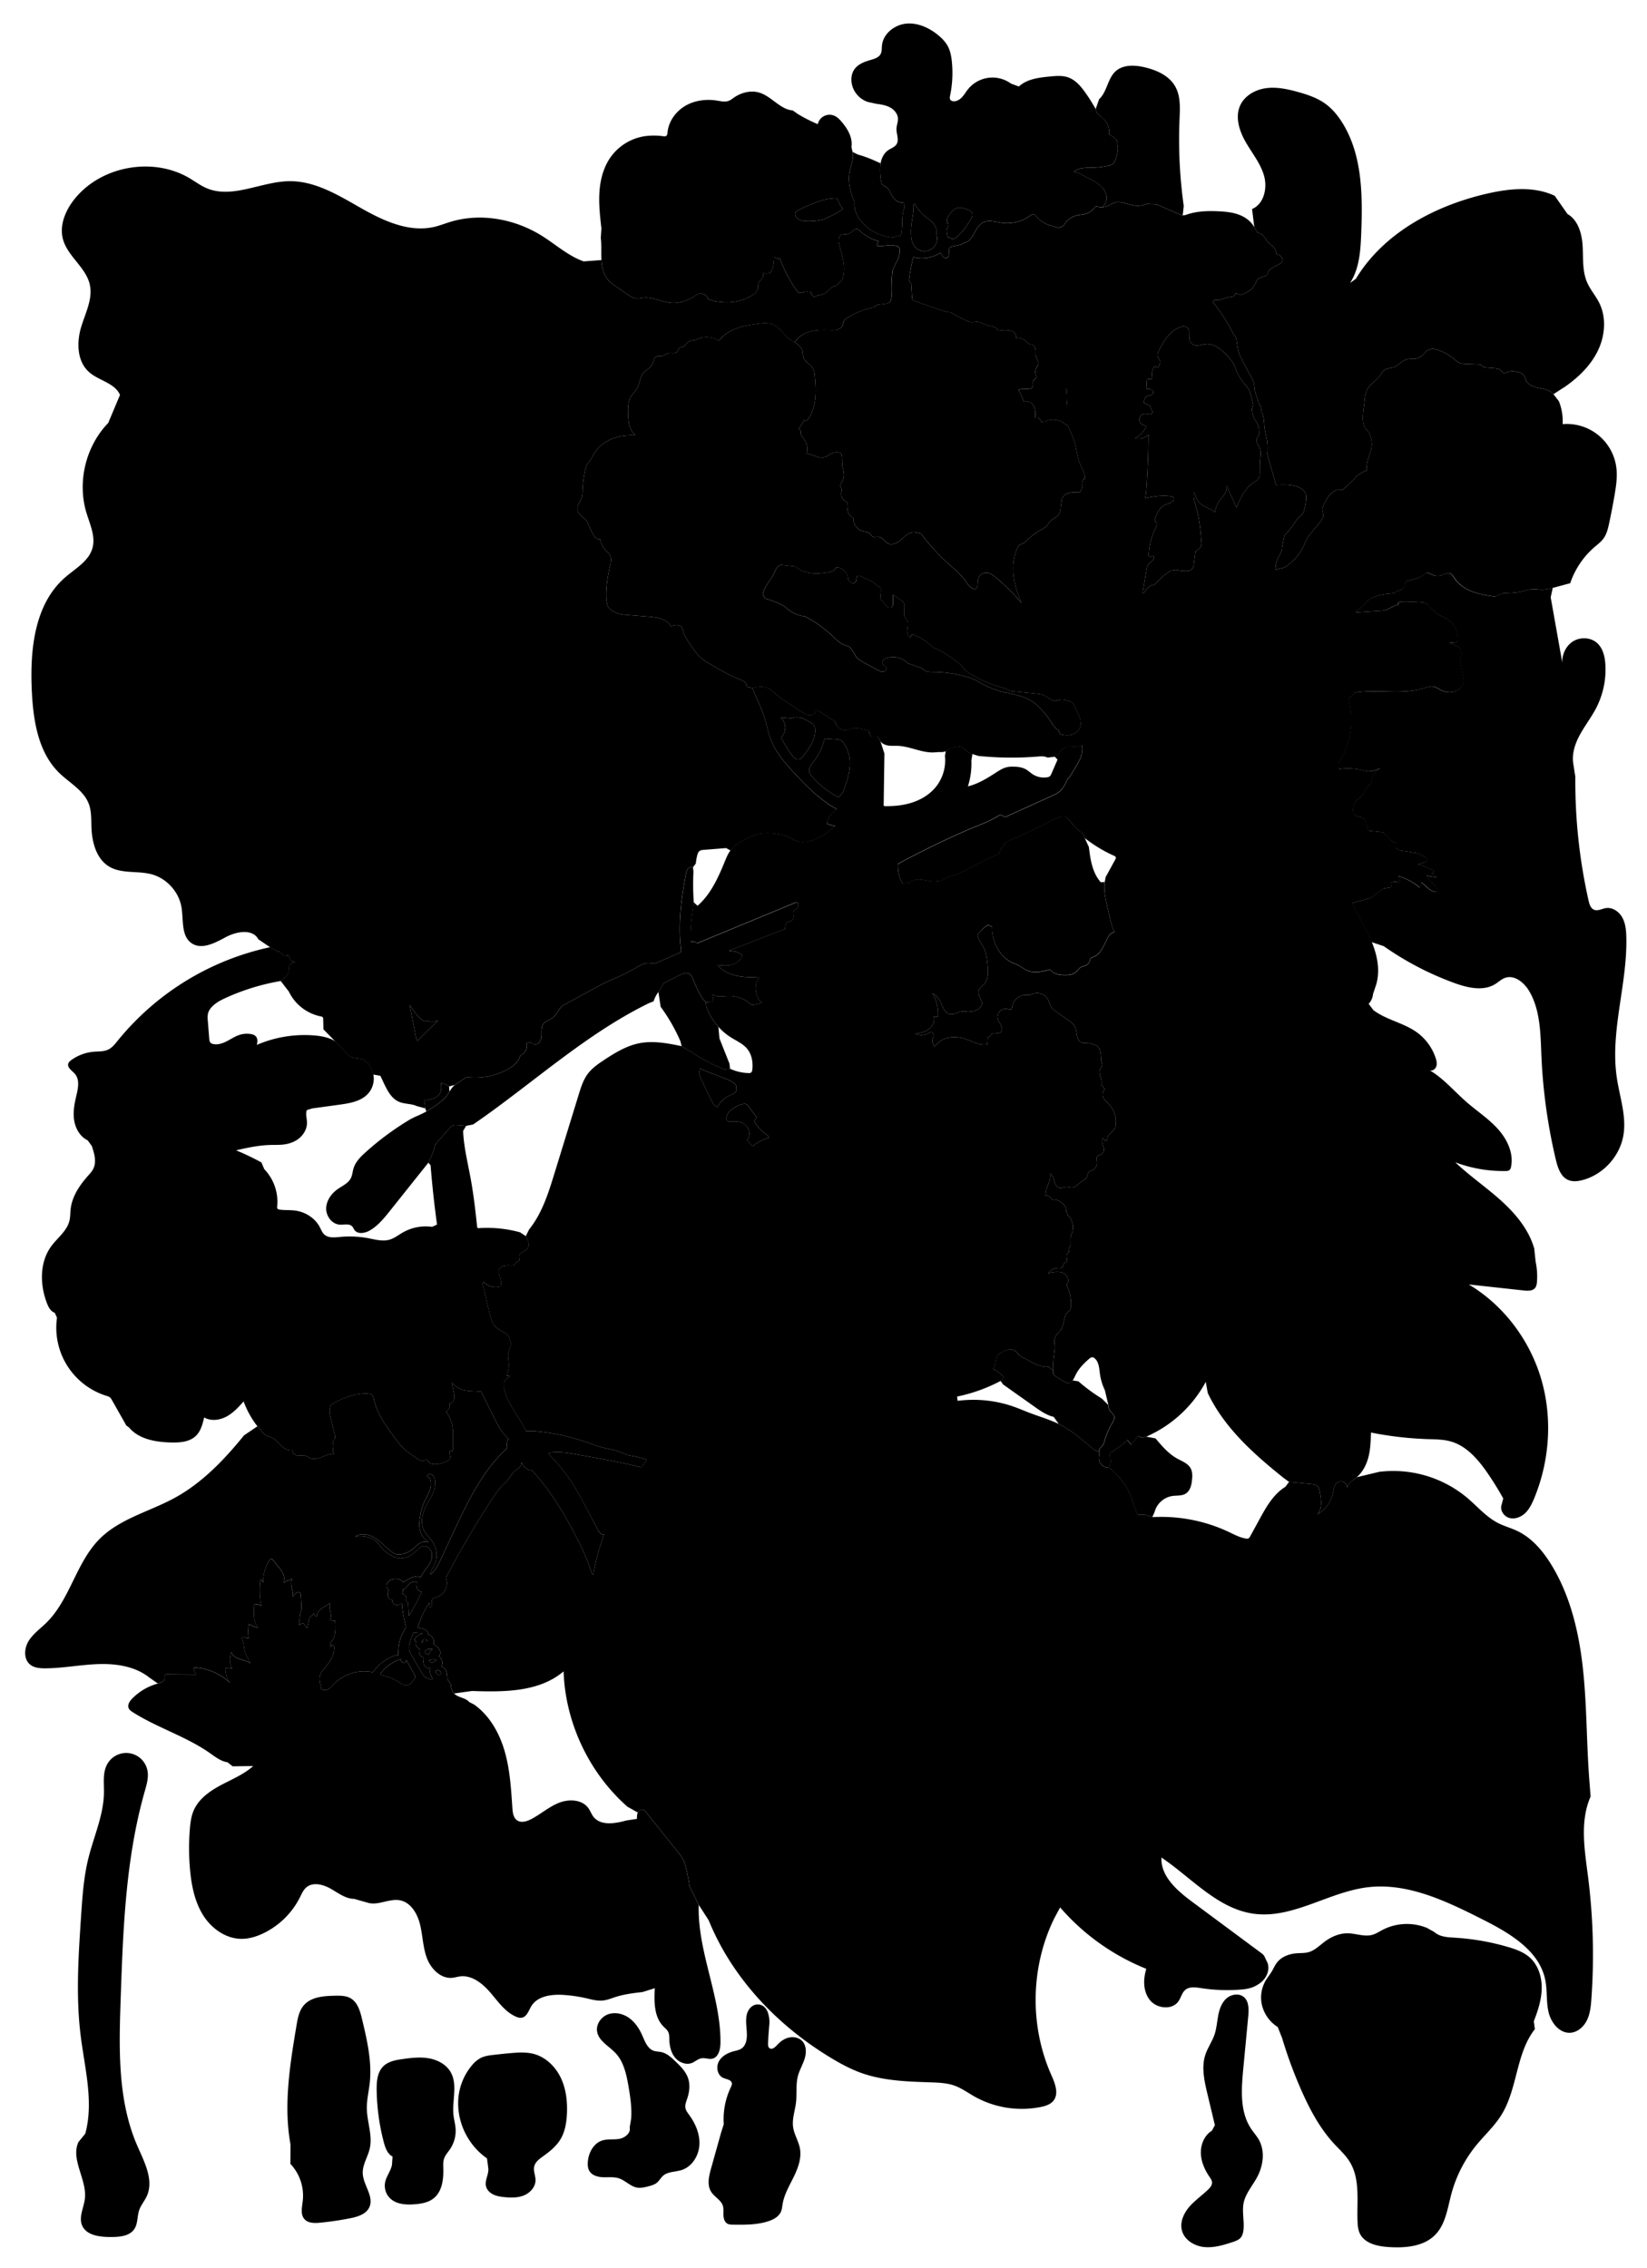 
<svg xmlns="http://www.w3.org/2000/svg" viewBox="0 0 2206 3038" id="illustration" preserveAspectRatio="xMidYMid meet">
    <title>Bignoniaceæ</title>
    <path data-name="1" data-official="Bignonia radicans" data-plain="Trumpet-Flower" data-loc="North America" d="M2164.87,625.92A66.85,66.85,0,0,0,2093,568.15a71.86,71.86,0,0,0-5-30.66l-7.3-9.46c-4.57-5.49-12.29-6.82-19.29-8.24s-14.75-4-17.74-10.49c-1.1-2.38-1.46-5.15-3.11-7.18s-4.51-3-7.13-3.79l-6.72-1.2a29.55,29.55,0,0,0-11.76,3.09,1.29,1.29,0,0,1-.53.18c-.42,0-.75-.34-1-.67-1.59-2-3.33-4.09-5.67-5.21a18.32,18.32,0,0,0-6.45-1.35l-14-1.18-4.15-3.75-20-.79c-3-.12-6-.25-8.73-1.46-2.52-1.13-4.55-3.09-6.65-4.89a63.84,63.84,0,0,0-29.51-14.16l-7.42,2.82c-3.56,4.32-7.49,8.88-12.91,10.3-4.38,1.15-9.13.05-13.51,1.22-6.54,1.75-10.9,8.15-17.26,10.49-4.19,1.54-9.08,1.25-12.77,3.77-3,2-4.58,5.51-6.72,8.42-4.53,6.17-11.75,10.09-15.73,16.63-2.72,4.47-3.68,9.78-4.11,15-.86,10.45-4.75,26.22-.44,35.77,1.72,3.82,5.93,6.42,7.28,10.39,3.6,10.55,3.66,16.15-.1,26.64-2.29,6.4-4.93,15.12-3.63,21.8a16.74,16.74,0,0,0-7.58,3.64l-4.91,2.61a188.86,188.86,0,0,1-20.28,19.82l-8,.19a29.45,29.45,0,0,0-12.4,10.83,61.51,61.51,0,0,0-7,15.1l1.35,5.82c.85,2.16,0,4.6-1.1,6.64a57.87,57.87,0,0,1-6.85,9.43l-11.32,13.53-3.89,6.88a69.1,69.1,0,0,1-28.88,35.59l-11.67,3A35.52,35.52,0,0,1,1712,747c2.17-4.46,5.37-8.79,5.23-13.75l3-15.94a100.07,100.07,0,0,0,15-18.61,25.85,25.85,0,0,1,4.06-5.49c1.46-1.34,3.26-2.3,4.59-3.77a15.24,15.24,0,0,0,3-6.35,72.77,72.77,0,0,0,2.48-14.58,18.48,18.48,0,0,0-.55-7.07c-1.62-4.91-6.56-7.95-11.47-9.59-9-3-18.69-2.67-28.16-2.24l-11.82-41.3a69.59,69.59,0,0,0-.56-19.81c-.88-5.13-2.34-10.17-3-15.34-.93-7.1-.46-14.68-3.86-21l-1.6-8.66c-1.89-2.07-2.79-4.82-3.64-7.49s-1.71-5.36-2.56-8a39.87,39.87,0,0,1-1.41-5.25c-.3-1.8-.35-3.63-.56-5.44a30.11,30.11,0,0,0-3.57-11l-2.93-5.17-8.28-15.61c-2.57-4.84-5.16-9.73-6.63-15-1.69-6-1.88-12.34-3.31-18.41l-3.22-4.51a255.34,255.34,0,0,0-27.55-42.89l1.7-3.16c7.12,2.07,14.26-2.9,21.61-3.83,2.34-.29,5.29-.58,6-2.82a5,5,0,0,1,.43-1.32c.93-1.45,3.06-.11,4.63.6,2.59,1.16,5.6.07,8.14-1.19a59.51,59.51,0,0,0,10.17-6.43l4.92-8c.16-2.86,2.56-5.12,5.15-6.34s5.46-1.72,8.07-2.87a3.88,3.88,0,0,0,1.34-.87,5.69,5.69,0,0,0,.91-2.4c1-3.94,4.65-6.62,8.27-8.47s7.59-3.27,10.5-6.1l1.55-2.6a9.13,9.13,0,0,0-8.17-8.42,16.88,16.88,0,0,0-5.74-11.1c-1.27-1.09-2.7-2-3.95-3.11-2.7-2.42-4.41-5.72-6.6-8.6s-5.23-5.54-8.85-5.64l-4.7-7.52c-4.25-8.11-12.19-13.81-20.78-17s-17.82-4.07-27-4.51c-14.12-.68-28.56-.3-42,4.17-2,.67-4,1.43-6.15,1.24a13.75,13.75,0,0,1-4.17-1.3l-30.7-13.29-13.53-.58a30.72,30.72,0,0,1-15.71,2.14c-9.75-1.25-19.69-7.13-28.77-3.38-2,.82-3.79,2.08-5.72,3.06a23.09,23.09,0,0,1-18.07,1.08,23.64,23.64,0,0,1-15,10.82c-2.9.64-5.9.73-8.82,1.3a27.74,27.74,0,0,0-18.9,13.9l-6.28,3.29c-2.17,1.75-1.33,5.33-2.78,7.71-1.87,3.08-6.36,2.76-9.9,2.11-22.18-4.07-45.31-5.83-67,.11l-6.8,5.2A41,41,0,0,0,1313.43,359l.44,3.7c4.26.12,8.13-4.52,12.13-3,1.39.52,2.41,1.72,3.68,2.51,1.79,1.13,4.06,1.45,5.66,2.84,2.15,1.85,2.47,5,3.58,7.61,2.11,5,7.15,8,11.91,10.65a443.42,443.42,0,0,0,43.66,20.89c4.84,2,9.82,4,13.77,7.43,5,4.37,7.84,10.66,10.54,16.74l2.8,8.26a506.24,506.24,0,0,1-2.75,65.26l1.25,5.79,6.35,9.93a15.3,15.3,0,0,1,1.93,3.72,18,18,0,0,1,.26,6.39,56.6,56.6,0,0,0,.9,13.87l-2.32,6.4c-1.38,7.56.54,15.34,3.3,22.5s6.37,14,8.59,21.36c2.87,9.49,3.36,19.66,7.14,28.82,2.78,6.75,7.4,13.34,6.58,20.6a1.22,1.22,0,0,1-1.66.4l-1.56,5v5.62l-1.62,4.86a4.11,4.11,0,0,1-3,2.49,13.94,13.94,0,0,1-4.08.13c-4.26-.24-8.7,0-12.51,1.88s-6.83,5.9-6.48,10.15l-1,4.5c-.17,5.56-.73,11.79-5,15.4-1.9,1.64-4.35,2.52-6.36,4a24.78,24.78,0,0,0-4.22,4.4l-5,6.1-7.25,4.26a99.2,99.2,0,0,0-21,16.63l-7.43,3.28c-6.63,11.66-8.57,25.58-7.28,38.93s5.62,26.23,10.89,38.56a274.28,274.28,0,0,0-34.53-34.39c-3.9-3.25-8.38-6.56-13.45-6.35a11,11,0,0,0-9.79,7.48c-1.26,4-.19,8.48-2,12.23a3.81,3.81,0,0,1-2.5,2.3,4.1,4.1,0,0,1-2.17-.36c-5.78-2.31-9-8.27-12.79-13.24-5.14-6.82-11.83-12.28-18.21-18a293.51,293.51,0,0,1-39.49-42.83l-6-1.24c-4.55-1.5-9.56.49-13.41,3.34s-7,6.55-11,9.22-9.24,4.2-13.55,2.1c-4.58-2.23-7.14-8.08-12.17-8.92-3-.5-6.49,1-9-.76-1.47-1-2.17-2.78-3.46-4-2.17-2-5.44-2-8.32-2.57A17.63,17.63,0,0,1,1143,695.16l-.1-1.36c-3.41-1.25-5.84-4.43-7-7.87a28.68,28.68,0,0,1-.93-10.77,3.94,3.94,0,0,0-.29-2.26,4.83,4.83,0,0,0-2.22-1.53,10.79,10.79,0,0,1-5.72-11.21,15.67,15.67,0,0,0,.6-3.93c-.16-1.85-1.44-3.46-1.63-5.31-.27-2.67,1.75-4.95,3-7.35,2.83-5.61,1.3-12.34-.31-18.41l-.6-7.4a30.8,30.8,0,0,0-.52-7.9,4.74,4.74,0,0,0-1.13-2.57,4.47,4.47,0,0,0-2.18-1,16.94,16.94,0,0,0-11.6,1.72c-2.91,1.61-5.52,4.15-8.83,4.44l-4.21.94q-9.22-3.25-18.67-5.85l0-.81c2.45-7.27-.84-15.36-5.79-21.22a10.19,10.19,0,0,1-1.92-2.8c-.61-1.6-.26-3.4-.53-5.1s-1.66-3.53-3.33-3.12l1.12-1a73.7,73.7,0,0,0,7.19-11.27c-.14,1.07,1.2,1.85,2.25,1.59a4.71,4.71,0,0,0,2.42-2.06c5.88-8.18,8.83-18.19,9.88-28.21s.3-20.14-.65-30.17c-.32-3.37-.69-6.85-2.36-9.8-3.48-6.12-12.07-9.17-13-16.14l-.58-3c.6-4.95-2.62-9.63-6.5-12.75s-8.51-5.23-12.4-8.34c-6.69-5.38-11-13.61-18.63-17.62-7.42-3.91-16.36-3-24.66-1.78-8.83,1.26-17.69,2.69-26.08,5.7s-16.37,7.69-22,14.56c-.65.79-1.4,1.68-2.42,1.73a3.79,3.79,0,0,1-2-.71,29.22,29.22,0,0,0-22-2.71L929.73,456a12.12,12.12,0,0,0-10.16,4c-1.22,1.4-2.18,3.13-3.83,4s-3.83.62-5.35,1.73c-1.87,1.36-2,4.16-3.68,5.8-2.77,2.81-7.54.76-11.39,1.6-2.84.62-5.12,2.84-8,3.49s-6.38-.37-8.85,1.37l-1.88,1.37c-1,4.06-2.17,8.27-4.86,11.49-2.83,3.4-7.12,5.32-10,8.7-4.67,5.51-4.6,13.62-8,20-2.35,4.35-6.25,7.68-8.75,11.94-4.18,7.13-4,15.92-3.63,24.18.38,9.43,1.37,20.1,8.8,25.92l.15,1.59c-10.61-.54-21.43.82-31.22,4.94s-18.53,11.12-23.84,20.32c-1.65,2.85-3,5.9-4.92,8.55-1.05,1.42-2.26,2.71-3.24,4.17-2,3-2.9,6.6-3.64,10.14a158.15,158.15,0,0,0-3.27,26.91,31.85,31.85,0,0,1-.87,7.86c-1.23,4.18-4.28,7.63-5.54,11.79l0,6.8a27.85,27.85,0,0,0,7.45,9,32.1,32.1,0,0,1,3.72,3c1.9,2,2.84,4.77,3.86,7.36a83.13,83.13,0,0,0,6.41,12.84,14.14,14.14,0,0,0,3.42,4.14,5.36,5.36,0,0,0,5.09.9l.55,1.34a24.44,24.44,0,0,0,5.65,12.42c2.57,3,5.92,5.43,7.48,9,1.88,4.35.72,9.35-.37,14-3.5,14.93-5.91,30.27-4.82,45.57l1.64,7.41c2.64,4.75,7.5,7.94,12.65,9.68s10.62,2.18,16,2.61l25,2c5.82.47,11.7,1,17.25,2.75s10.83,5.09,13.9,10.06l7.16-1.5c2.88.27,6.19.82,7.65,3.32a10.66,10.66,0,0,1,1,2.89c2,8.15,6.83,15.26,11.59,22.16,3.76,5.45,7.57,11,12.52,15.35a82.67,82.67,0,0,0,13.11,8.91c12.46,7.34,25,14.71,38.45,20a26.65,26.65,0,0,1,7.06,3.52c2.06,1.65,3.61,4.21,3.28,6.83l7.58,1.48c6.11-1.35,12.58-2.67,18.51-.69,5.53,1.85,9.72,6.29,14.15,10.1a152.57,152.57,0,0,0,16.15,11.58l16.63,10.85c2.78,1.81,5.65,3.66,8.9,4.32s7-.15,9-2.82c.8-1.09,1.4-2.53,2.69-2.93s2.4.33,3.44,1l18.93,12a6.83,6.83,0,0,1,1.75,1.41,9,9,0,0,1,1.18,2.57,14.69,14.69,0,0,0,13.32,9.33l9.75-3a53.48,53.48,0,0,1,21.69,4.16,6.19,6.19,0,0,0,6,7.29,17.59,17.59,0,0,1,3.53-.29c2.87.45,4,3.9,5.58,6.31,2.33,3.46,6.54,5.23,10.67,5.83s8.34.21,12.51.37c16.31.6,31.68,9.35,48,8.83l7.16-.5c3.13.13,6.41.22,9.21-1.19,1.06-.54,2-1.27,3-1.89,3.25-2,7.09-2.71,10.84-3.4,2.72-.51,5.67-1,8.15.27,1.73.88,3,2.48,4.35,3.84a19.44,19.44,0,0,0,9.39,5.07l7.91,2.5a441.5,441.5,0,0,0,79.07.86c4.59-.36,9.46-.75,13.58,1.32l9.65-1.08c5.53-2.47,7.86-9.56,13.38-12.05,3.28-1.48,7-1,10.65-1.13a35.81,35.81,0,0,0,12.23-2.45c1.35,5.2.57,10.76-1.23,15.81s-4.59,9.7-7.36,14.3l-8,13.32-2.47,2.3c-2.74,6-5.62,12.18-10.63,16.46-3.25,2.78-7.2,4.58-11.1,6.34l-61.57,27.87-7-3c-11.72,7.86-25.15,12.69-38.2,18.08-7,2.89-13.9,6-20.78,9.09q-37.32,17-73.54,36.27l-4.26,2.69a48.71,48.71,0,0,0,6.11,26.34,6.35,6.35,0,0,1,7.84-.43c4.38-5.11,12.06-5.7,18.73-4.8s13.41,2.92,20,1.6l5.41-.39c7.26-4.55,15.78-6.59,23.69-9.87,7.5-3.11,14.47-7.34,21.61-11.18,10.11-5.43,20.6-10.09,31.08-14.75l4.81-8.93c2-.75,2.49-3.4,3.74-5.18s3.4-2.75,5.43-3.61q27.66-11.7,54.33-25.58c4.8-2.5,9.65-5.07,14.92-6.28a12.07,12.07,0,0,1,5.1-.29c3.82.76,6.4,4.21,8.84,7.24a84,84,0,0,0,16.62,15.73l1.79,5.35a187.78,187.78,0,0,0,39.12,23.71,4.13,4.13,0,0,1,2.44,2c.38,1.06-.18,2.22-.72,3.21l-12.78,23.32-1.39,7c-1.37,10.3.92,20.69,3.2,30.83q1.79,7.89,3.55,15.78c1.54,6.8,3.11,13.72,6.53,19.79l-5.61,2.82c-4.16,5.3-6.5,11.77-9.7,17.7s-7.71,11.71-14.13,13.75a5.46,5.46,0,0,0-2.54,1.24,6.07,6.07,0,0,0-1,2.79,10.25,10.25,0,0,1-5.26,6.68c-2.35,1.2-5.14,1.45-7.36,2.88s-3.7,4-5.7,5.85c-4.37,4-10.92,4.41-16.87,4.2-6.45-.22-13.74-1.32-17.45-6.61l-1.17-.64c-10.67,3.12-22.69,5.45-32.48.17-2.52-1.36-4.78-3.18-7.26-4.63-3.58-2.09-7.56-3.38-11.27-5.23-17.16-8.54-26.62-28.59-26.23-47.76l-5.27-2.22A34.42,34.42,0,0,0,1313,1248l-3.23,3.08c-1.13,6.08,3.81,11.35,6.9,16.71,4.15,7.21,5.14,15.75,6,24,1,9.06,1.63,19.29-4.33,26.19-2.81,3.24-7.06,5.74-7.82,10-1,5.75,5.11,10.8,4.62,16.62-.46,5.53-6.49,8.7-11.87,10l-6.64.8a28.32,28.32,0,0,0-8.2-.5c-5.58.74-10.82,4.76-16.31,3.52-3.57-.81-6.31-3.75-8.12-6.93s-2.91-6.73-4.63-10a29.38,29.38,0,0,0-10.46-11.14,54.76,54.76,0,0,1,7.42,30.57l-.27.92-5.42-.08c2,6.2-1.44,13.16-6.68,17s-11.9,5.23-18.37,6a20.75,20.75,0,0,0,18.78-1.1,6.14,6.14,0,0,1,2.83-1.16c2.08,0,3.4,2.39,3.3,4.46s-1.1,4-1.44,6a9.86,9.86,0,0,0,3,8.78c4.55-6.64,12.23-10.76,20.19-12s16.15.2,23.7,3c8.53,3.17,17.18,8.14,26.1,6.39l.52-2.23.41-7.52,4.08-1.52a2.85,2.85,0,0,1,1.91-3,10.69,10.69,0,0,1,3.87-.44,24,24,0,0,0,4.56-.55,6.8,6.8,0,0,0,3-1.24,5.43,5.43,0,0,0,1.66-4.63,16,16,0,0,0-1.48-4.87l-1.67-3.5a10.88,10.88,0,0,1,10.82-17.91c1.79.49,4,1.3,5.23-.11a4.58,4.58,0,0,0,.73-2.54c1-9.06,9.64-16.61,18.75-16.32,1.85.06,3.73.4,5.52-.06a20,20,0,0,0,3.07-1.25,16.66,16.66,0,0,1,20.44,7.08c2,3.62,2.55,8,5,11.27a23.71,23.71,0,0,0,5.54,4.87q6.29,4.42,12.55,8.87l5.6,4c3,2.34,6,4.78,7.7,8.13,1.81,3.56,1.92,7.71,2.72,11.63s2.7,8.07,6.44,9.49c2.05.78,4.31.6,6.5.63a31.45,31.45,0,0,1,14.68,4l2.87,4.24a65.1,65.1,0,0,1,1.89,15.73l1.47,5.29c-1,2.62-2.88,4.86-3.47,7.59-1.3,6.07,4.33,12.42,2.06,18.21l4.56,6.36a11.94,11.94,0,0,0-.76,13.49,30.13,30.13,0,0,0,4.61,5c6.89,6.78,11.94,16.14,11.12,25.77l-.51,5.61c-.5,6.31-9.33,9-10.65,15.22a13.6,13.6,0,0,1-.61,2.86,2.1,2.1,0,0,1-2.29,1.38c-1.68-.49-2-3.7-3.67-3.3-1.57,3.21-.22,7,.82,10.4s1.5,7.67-1.17,10c-1.44,1.27-3.44,1.63-5.14,2.52s-3.21,2.87-2.4,4.61l0,2.46a11.22,11.22,0,0,1-6.83,13.31,10.33,10.33,0,0,0-3.54,1.49c-1.94,1.65-1.54,4.76-2.71,7a10.9,10.9,0,0,1-3.4,3.46l-11,8.22a11.75,11.75,0,0,1-5,2.62c-2.63.41-5.21-1-7.87-1-3.14,0-6.17,1.92-9.26,1.36-4-.72-6.1-5.11-7.21-9s-2.21-8.38-5.74-10.4c2.17,9.12-5.4,17.76-5.93,27.12l-.41,1.85a12.14,12.14,0,0,1,8.34,5,2.73,2.73,0,0,0,1.06,1.07,3.18,3.18,0,0,0,1.78,0,10.08,10.08,0,0,1,5.79,1.24,22.73,22.73,0,0,1,8,5.65A11.4,11.4,0,0,1,1428,1623a5.06,5.06,0,0,1,1.73,4.63l2.64,2.11a24.32,24.32,0,0,1,3.55,21.47,45,45,0,0,0-1.91,6.07c-.74,4.5,1.12,9.6-1.39,13.41a6,6,0,0,0-1.35,2.52c-.1,1,.54,2,.48,3-.1,1.55-1.72,2.5-2.51,3.84-1.82,3.13,1.14,7.82-1.31,10.48-.83.9-2.11,1.31-2.87,2.26-1,1.2-.86,3-1.75,4.21-1.43,2-4.41,1.67-6.86,1.71a15.44,15.44,0,0,0-12.4,6.89c7.94-1.93,17.36-3.53,23.4,2l1.75,2.75a8.72,8.72,0,0,1,.66,8.79,7.33,7.33,0,0,0-.78,1.8,5.13,5.13,0,0,0,.66,2.86,56.81,56.81,0,0,1,4.77,24.62c-.08,2.66-.43,5.51-2.19,7.51-1.2,1.37-3,2.2-4.1,3.63a11.75,11.75,0,0,0-1.88,4.7l-2.27,9.43a24,24,0,0,1-2.08,6.15c-1.7,3-4.63,5.19-6.68,8a16.77,16.77,0,0,0-2.37,14.84l-.6,7.66a164.94,164.94,0,0,0-2,25.5,10.22,10.22,0,0,0,1,5.32,10.56,10.56,0,0,0,3.81,3.29l10.29,6.33a11.41,11.41,0,0,0,4,1.8c2.76.45,5.49-1.21,7.23-3.4s2.74-4.85,4-7.37c4.11-8.47,10.88-15.34,18-21.5,1.32-1.13,2.84-2.32,4.57-2.18a5.3,5.3,0,0,1,3,1.44c5.66,4.84,6,13.26,7,20.64a73.57,73.57,0,0,0,6.61,22l4.67,19.7a13.59,13.59,0,0,0,2.9,8.75c1.76,2.21,4.29,4,5,6.74.84,3.14-1,6.3-2.67,9.11a104.8,104.8,0,0,0-10.16,23.52,19.74,19.74,0,0,1-2.43,6c-2,2.88-6,5.4-5,8.79l0,5.34a12.85,12.85,0,0,0,13.67,15.67l1.44-6c3.1-3.24-2.41-8.93-.22-12.84a7.6,7.6,0,0,1,2.87-2.51,127.15,127.15,0,0,0,20.37-15.55,34.75,34.75,0,0,0,5.32,6.35l6.6-9a5,5,0,0,1,2-1.85c1.79-.73,3.67.75,5.57,1.14s3.89-.37,5.7-1.16a165.88,165.88,0,0,0,79.53-73.37l2.68,15c22,46.29,61.48,81.68,101.52,113.67l7.34,5.38,29.07,2.74c3.35.31,7,.78,9.3,3.26,1.68,1.84,2.23,4.42,2.72,6.86,2.09,10.43,3.81,22.43-2.91,30.66a44.22,44.22,0,0,0,20.78-29c1-4.86,1.47-10.44,5.38-13.48a8.42,8.42,0,0,1,13.59,7c1.12-6.13,7.69-10.08,12.65-14.27,8.27-7,13.32-17.17,15.92-27.67s2.94-21.41,3.19-32.22a469.34,469.34,0,0,0,76.68,8.82c10.21.33,20.58.34,30.41,3.17,21.22,6.09,36.61,24.2,49.13,42.38q11.31,16.44,21,33.94l-2.12,8.12c-2.81,7.3,2.87,16,10.42,18s15.76-1.31,21.35-6.77,9-12.74,12-20c20.62-50.27,24.48-107.55,9.09-159.66s-50.25-98.54-96.92-126.38l73.77,8.08c5.4.6,11.81.78,15.15-3.5,1.78-2.27,2.19-5.3,2.41-8.18a95.5,95.5,0,0,0-1.78-26.88l-1.87-17.64c-7.27-25.5-25.05-46.74-44.76-64.48s-41.74-32.79-61-51a182.82,182.82,0,0,0,67.52,11.65c1.81,0,3.78-.15,5.15-1.33a7.35,7.35,0,0,0,2-4.23c3.77-18.12-5.07-36.81-17.44-50.59s-28.1-24-42.06-36.17c-16.38-14.26-30.55-31.38-49.21-42.5,3.63,1.1,7.51-1.86,8.66-5.46s.28-7.53-.91-11.13a69.53,69.53,0,0,0-25.55-34.66c-17.69-12.57-40.57-16.35-57.86-29.46l-6.36-8.45a21.13,21.13,0,0,0,5.88-13l4.18-12.57c5.66-18.68,1.63-39-5.76-57.12s-18-34.62-26.23-52.31l23.87-6.52,18.19-12.93,8.86-1.56c1.11-.2,2.55-.86,2.25-2s-2.57-1.29-2.51-2.54a1.62,1.62,0,0,1,.77-1.1,9.63,9.63,0,0,1,7.49-1.76,11.48,11.48,0,0,0,2.78.42,2.16,2.16,0,0,0,2.09-1.57,3.15,3.15,0,0,0-.29-1.53l-2-5.14a81.46,81.46,0,0,1,29.16,15.57,14.46,14.46,0,0,0,1.58-7.1c6.62,4.1,11.45,11.85,19.18,12.74a2,2,0,0,0,1.8-.46,1.89,1.89,0,0,0,.27-1.24c-.18-4.26-3.3-7.77-6.44-10.65s-6.61-5.79-7.91-9.85a44.59,44.59,0,0,0,14.07,2.38,16.19,16.19,0,0,0-6.71-4.74l4-2.7a70.54,70.54,0,0,0-22.51-9.49l9-2.77a5.24,5.24,0,0,0,2.1-1c1.87-1.72.39-5-1.74-6.34s-4.81-1.95-6.52-3.82l-5.14-1.43q-10.77-1.77-21.58-3.3l-5.93-3.11a4.58,4.58,0,0,0,1-5.89c-1.34-2.08-4.07-2.65-6.23-3.85a10.84,10.84,0,0,1-4.7-5.26l-6.67-6.28-18.8-2a1.31,1.31,0,0,1-1.41-.93,13.56,13.56,0,0,1-1.22-5l-1.08-3.38a9.85,9.85,0,0,0-4.37-7.34c-2-1.29-4.34-1.82-6.58-2.55s-4.53-1.81-5.82-3.79c-1.44-2.21-1.33-5-1.16-7.68l1.46-4.77a12.64,12.64,0,0,1,4.35-6.17c1.93-1.67,4.09-3.09,5.85-4.94,2.64-2.77,4.24-6.33,5.8-9.82l5.86-6.86c1.92-2.42,1.94-5.8,2.92-8.74,1.66-5,6-8.55,10.22-11.8-5.12,2.18-10.49,4.31-16,4.06a51.64,51.64,0,0,1-9.17-1.73,79.26,79.26,0,0,0-30.15-1.07l-.19-8.48a107.45,107.45,0,0,0,13.15-85.33l8.61-8.69c30.08-5.08,61.81,3.07,91-5.67,5.34-1.6,11.06-3.75,16.33-1.92a35.58,35.58,0,0,1,5.94,3.22c6,3.48,13.39,4.94,20,2.88s12.13-8.07,12.58-15l-5.32-26c2-5.85,3.69-13.14-.65-17.56a17.07,17.07,0,0,0-5.39-3.25l-8-3.53,8.24-.65a3.69,3.69,0,0,0,2-.56,3.56,3.56,0,0,0,1-2.69,30.76,30.76,0,0,0-14.26-27.88c-3.86-2.37-8.21-3.85-12.06-6.23-5.39-3.34-9.55-8.29-13.61-13.16l-5.17-2.66a228.27,228.27,0,0,0-29.23-1.31,8.77,8.77,0,0,0-4.13.76,3.11,3.11,0,0,0-1.66,3.53c-5.93.84-10.75,5.21-16.49,6.9a37.51,37.51,0,0,1-8.18,1.14l-32.24,2.13.86-1.8c6.12-3.3,10.11-9.47,15.54-13.82,9.68-7.76,22.85-9,35.21-10l5.81-3.75a10.17,10.17,0,0,0,9.58-10,3.16,3.16,0,0,1,.3-1.91,2.67,2.67,0,0,1,1.65-.87c8-2,16.66-3.38,23-8.75a8.76,8.76,0,0,1,3-2.06c2.21-.65,4.41.83,6.46,1.88a18.83,18.83,0,0,0,14.11,1.15c3.71-1.19,7.57-3.56,11.21-2.17,2.75,1.06,4.27,3.9,5.87,6.36,5.61,8.57,14.65,14.44,24.24,18s19.81,5.12,29.94,6.62l11.23-4.74c9-.17,18.1-.35,26.81-2.63,3.4-.89,6.74-2.1,10.24-2.49,5.1-.57,10.23.64,15.37.55,4.72-.08,9.34-1.26,13.91-2.43l23.06-6.23A110.64,110.64,0,0,1,2135.51,733c4.32-3.72,9-7.16,12.33-11.79,4.21-5.86,5.9-13.1,7.42-20.14q4.06-18.87,7.31-37.9C2164.67,650.86,2166.52,638.3,2164.87,625.92Zm-723.22,355a21,21,0,0,1-13.22,4,27.48,27.48,0,0,1-8.14-1.39l-3-5.74c-4.26-2.11-6.81-6.5-9.38-10.5a116.45,116.45,0,0,0-14.07-17.91,66.4,66.4,0,0,0-10.59-9.23c-9.86-6.7-21.84-9.35-33.49-11.88l-5.1-.81c-9.75-3.1-19.56-6.23-28.55-11.13-3.17-1.73-6.23-3.67-9.48-5.26a75.76,75.76,0,0,0-12.06-4.44,163.88,163.88,0,0,0-44.61-6.45c-5.26,0-11.48-.28-14.33-4.69L1216,888.58a27.4,27.4,0,0,0-28.12-7.17,10.35,10.35,0,0,0-5.22,3.33c-1.25,1.69-1.49,4.26-.09,5.82,1.21,1.33,3.32,1.66,4.34,3.15,1.54,2.22-.67,5.47-3.33,6s-5.3-.78-7.7-2q-10.11-5.32-20.09-10.9c-4.33-2.43-9-5.25-10.69-9.9l-6.1-9.09c-2.21-2.24-5.57-2.77-8.52-3.89-5.76-2.21-10.16-6.88-14.61-11.16a161.14,161.14,0,0,0-32.64-24.27l-5.1-2.83a42.13,42.13,0,0,1-21.79-8.66c-1.81-1.41-3.5-3-5.35-4.31a48.54,48.54,0,0,0-9.39-5.06,128.23,128.23,0,0,0-16.81-5.88l-3.1-5.83c1.27-6.44,5-12.08,8.63-17.54l5-7.41,2.88-6.2a16.83,16.83,0,0,1,5.13-6.89,5,5,0,0,1,2-1.08,5.78,5.78,0,0,1,1.81,0l9.44,1.07,8.61,1c5.7,5.11,13.24,7.85,20.83,8.79s15.31.18,22.88-1c3.85-.6,8.2-1.67,10-5.12a3,3,0,0,1,1-1.34,2.36,2.36,0,0,1,1.21-.17c8.28.51,15.38,8.46,14.94,16.74l3.48,3.7a4.69,4.69,0,0,0,6.89-1.81,16.15,16.15,0,0,0,.64-4,4,4,0,0,1,2-3.3c1.2-.48,2.54.06,3.72.6l11.28,5.16a32.92,32.92,0,0,1,5.67,3.06c2.93,2.11,5.27,5.22,8.72,6.31l1,1.17c1,2.93.19,6.13-.17,9.22s0,6.71,2.6,8.45l2.8,3.57a14.08,14.08,0,0,0,4.66,4.21c1.91.89,4.49.73,5.78-.94.94-1.22,1-2.88,1-4.42,0-3.75,0-7.49,0-11.24l11.6,8.34a9.36,9.36,0,0,1,2.5,2.31c1,1.56,1,3.55,1,5.41q-.14,6.12-.28,12.24l4.46,7.46c1.14,3.63.16,7.53-.18,11.31s.29,8.2,3.46,10.29c1.4-.88,1.37-3.38,3-3.79a2.9,2.9,0,0,1,1.68.23,63.39,63.39,0,0,1,21.51,12.8l6,4.86c7.5,2.51,14.18,6.94,20.77,11.32,6,4,12,8,16.84,13.38,1.52,1.71,2.92,3.54,4.56,5.13a39.15,39.15,0,0,0,7.16,5.21,164.53,164.53,0,0,0,46.6,19.28l6.09,3.43,33.81,3.31c3.8.37,7.67.76,11.17,2.3,5.76,2.53,10.8,8.18,17,7.28,1.59-.24,3.08-.9,4.65-1.23,3.88-.83,7.86.38,11.63,1.58a14.35,14.35,0,0,1,4.89,2.25,14,14,0,0,1,3.43,5q4,8.45,7.35,17.2l.63,5.37A14.46,14.46,0,0,1,1441.65,980.94Zm246.23-365.88-.49,6.05q0,6.15-.08,12.31c0,3.24-.2,6.86-2.55,9.08l-3.13,2.23c-12.72,7.1-20,21-25.11,34.61l-.47.39q-6.67-14.7-13.33-29.41c1.09,4.39-.79,9-3.35,12.71s-5.83,7-8,10.9-3.26,8.28-4.31,12.61c-4.72-5.46-12.83-6.55-18.39-11.13-4.88-4-7.27-10.24-9.45-16.17-1.4,7.46,1.4,15,3.45,22.3,4,14.25,5.3,29.11,6.57,43.87a14.56,14.56,0,0,1-.19,5.35c-1,3.6-4.58,5.81-7.84,7.67L1599,755a8.75,8.75,0,0,1-4.37,8.56c-2.43,1.32-5.33,1.39-8.1,1.26a71.72,71.72,0,0,1-11.22-1.42l-6.53.8a83.75,83.75,0,0,0-19.65,16.28,10.35,10.35,0,0,1-2.69,2.43,18.67,18.67,0,0,1-3.66,1.1c-4.66,1.4-7.61,5.86-10.16,10l-2.11.61q2.43-15.43,5.06-30.84c.46-2.71,1-5.53,2.61-7.73,1.37-1.86,3.4-3.09,5-4.71s2.94-4,2.23-6.17c-1.15-2-4.56,1.85-6.26.32a2.6,2.6,0,0,1-.56-2.1,87.15,87.15,0,0,1,10.69-38.81l.36-4a4.3,4.3,0,0,1-2.68-4.19,12.88,12.88,0,0,1,1.46-5.09c2.4-5.33,5.07-11,10.09-14,3.65-2.18,8.19-2.69,11.59-5.25,1.81-1.37,3.21-4,1.79-5.81a5,5,0,0,0-3.26-1.42c-11.55-1.82-23.35.08-34.77,2.57l1.21-7.65q3-38.68,3.19-77.53a19.24,19.24,0,0,1-17.75,5.09A40.15,40.15,0,0,0,1534,573.92a3.14,3.14,0,0,0,.62-2.78c-.47-1-1.82-1.27-2.92-1.6a7.84,7.84,0,0,1,2.45-15.34c2.27.06,4.5,1.1,6.73.68s3.92-3.66,2-4.89l-2.77-6.5-6.47-3a2,2,0,0,1-1.3-2.83c.42-2.21.94-4.61,2.67-6.05,1.47-1.22,3.49-1.48,5.34-2s3.82-1.57,4.25-3.44-1.16-4-3.09-4.68a12.87,12.87,0,0,0-6.08-.11l.47-9.55c.07-1.39.28-3,1.52-3.7,1.53-.82,3.72.46,5.07-.65,1-.85.79-2.46.59-3.79a18,18,0,0,1,2.24-11.61,2.43,2.43,0,0,1,1.11-1.13c1-.37,1.93.53,2.81,1.09s2.53.41,2.45-.63l1.63-3.88c1.23-1.68.6-4.07-.41-5.9s-2.39-3.56-2.57-5.64a10.33,10.33,0,0,1,1.42-5.22c6.17-12.85,14.19-26,27.16-31.86,4.18-1.91,10-2.56,12.59,1.22a10,10,0,0,1,1.37,5.47c.15,5.22-.48,11.31,3.41,14.79,2.56,2.28,6.33,2.59,9.72,2.12s6.69-1.6,10.11-1.79c7.49-.39,14.46,3.81,20.2,8.63a82.49,82.49,0,0,1,16.88,19.43l3,8.45a78.76,78.76,0,0,0,11.52,18,47.6,47.6,0,0,1,3.93,4.92,34.63,34.63,0,0,1,3.88,9.95c1.07,4,2.09,8,3,12l-1.61,6c.6,4.74,1.24,9.64,3.66,13.77,1.06,1.81,2.43,3.43,3.44,5.27,2.46,4.49,2.5,9.87,2.49,15l-3.55,6.1a13.74,13.74,0,0,0,.9,5.74,27.75,27.75,0,0,0,2,3.15C1689.33,602.21,1688.66,608.93,1687.88,615.06Zm-619,594.48a7,7,0,0,1-2.66,8.32,15.16,15.16,0,0,0-2.22,1.36c-1.35,1.2-1.61,3.2-1.52,5s.47,3.64.06,5.4a6.28,6.28,0,0,1-4.11,4.43,20,20,0,0,0-3.55,1c-2.71,1.45-2.68,5.23-3.61,8.15l.66,1.08-75.24,29.23-.39.24a47.21,47.21,0,0,1,9.63,1.24,15.83,15.83,0,0,1,8.2,4.93l-.15,1.17c-2.33,5.9-8.18,9.87-14.34,11.41s-12.63,1-18.91.12c6.57,7.67,16.13,12.33,26,14.51s20.07,2.06,30.15,1.45l-.65,1.71c-6.63,10.19-4.76,25.06,4.18,33.29l-10,2.4a6.91,6.91,0,0,1-2.59.28,7.66,7.66,0,0,1-3.59-2.11,42.71,42.71,0,0,0-28.47-9.93c-7.31.21-15.43,2.12-21.39-2.14a22.78,22.78,0,0,1,.37,9.79l-9.25,1c-8.41-9.3-13.16-21.24-17.75-32.91l-3.58-5.31a10.7,10.7,0,0,0-7.73-.85,31.85,31.85,0,0,0-7.35,3q-10.08,5.19-20.15,10.38l-7,11.53a43.63,43.63,0,0,0-6.54,12.7l-6.14,2.37c-85.84,41.94-156.79,108.47-235.55,162.55l-9.4,1.84-11.83-.88c-2.12-.16-4.36-.3-6.28.63a12.12,12.12,0,0,0-3.6,3.1l-19.64,22-1.35,6.13a107.52,107.52,0,0,1-5.49,13.39l-2.39,5q-25.64,32.14-51.26,64.28c-8,10-16.23,20.25-27.34,26.58-6.53,3.72-16.17,5.28-20.47-.88-1-1.41-1.56-3.08-2.67-4.39-3.86-4.53-11.06-2.28-17-2.66-10.38-.67-18.26-11.32-18.09-21.71s6.85-19.85,15.36-25.82c6.36-4.48,14.21-7.8,17.71-14.75,2-4,2.25-8.67,3.54-13,2.64-8.85,9.54-15.7,16.41-21.88a381.73,381.73,0,0,1,59.72-44l6.75-3.43a128.13,128.13,0,0,0,35.88-21.68,42.73,42.73,0,0,0,5.58-5.51c4.05-5,6.3-11.58,11.53-15.33l15.36-10.51a90.66,90.66,0,0,0,54.41-9.88c7.77-4.17,15.4-10.17,17.58-18.7l.56-.53a14.2,14.2,0,0,0,8-17,13.74,13.74,0,0,0,6.34-.92c1.16,3,5.38,4,8.27,2.51s4.49-4.74,5.06-7.94.27-6.48.37-9.73.65-6.65,2.63-9.23c2.33-3,6.19-4.39,9.5-6.33a27.71,27.71,0,0,0,11.45-13l4.34-4.7,44.3-24.23c4.7-2.57,9.39-5.14,14.23-7.43,6.07-2.87,12.35-5.3,18.46-8.09,9.66-4.42,18.87-9.73,28.07-15l4.86-1.77a16.64,16.64,0,0,1,7.15-.62l6.45.51q17.66-7.41,35.15-15.22l.47-2.37c-4.5-33.85.07-68.24,6.33-101.81.48-2.56,1-5.22,2.59-7.29s4.55-3.34,6.88-2.15l.64,5.67a350.45,350.45,0,0,0,.42,41.25l-2.23,16.89a225.35,225.35,0,0,0-2.17,34.72,1.34,1.34,0,0,0,.09.53c.23.45.86.43,1.36.38a10.31,10.31,0,0,1,7.75,2.61l1.56-1,131-54.22Zm735.18,785.12a10.71,10.71,0,0,1,.17-1.52A7.08,7.08,0,0,1,1804.06,1994.66Z"></path>
    <path data-name="1a" data-official="" data-plain="Ovary and Pistil" data-loc="" d="M114.23,2858.14c11.55-42.43-.67-87.14-6.12-130.78-6.65-53.24-3.08-107.17.5-160.7,1.73-25.78,3.47-51.7,9.62-76.79,7.25-29.58,20.62-58.16,21-88.61.15-12.75-1.84-26.33,4.15-37.59a29,29,0,0,1,54.23,8.63c1.59,9-1.16,18.23-3.68,27.07C168.16,2489.85,164.78,2585,161.58,2679c-2.25,66.08-4.05,134.73,22.32,195.37,9.45,21.73,22.57,46.06,12.66,67.58-2.95,6.4-7.77,11.88-10.08,18.54-2.88,8.32-1.69,18.07-6.55,25.41-6.44,9.72-20.08,10.71-31.73,10.7-14.73,0-32.82-2.17-38.35-15.81-4.52-11.17,2.37-23.39,3.81-35.35,3.1-25.77-19.32-52.3-8.61-76Z"></path>
    <path data-name="2" data-official="Eccremocarpus scaber" data-plain="Rough Eccremocarpus" data-loc="Chile" d="M589.49,1464.09c2.06-3.95,1.67-8.69,1.23-13.13a20,20,0,0,1,10.77,4.44l.61,6.71a58,58,0,0,1-4.33,6.52,42.73,42.73,0,0,1-5.58,5.51,128.17,128.17,0,0,1-21.2,14.72l-1.29-4.1q-.81-5.38-1.61-10.77c5.31-.54,10.74-1.33,15.37-4A15.09,15.09,0,0,0,589.49,1464.09Zm-30.43-69.66q13.68-14.22,28.28-27.54a20.21,20.21,0,0,1-16.54.2c-.53,1.23-2.38.88-3.55.22-5.74-3.22-9.73-8.77-13.53-14.14q-2.51-3.54-5-7.09l8.66,44.85ZM965,2736.28c-.07,8.72-2.52,19.59-11,21.44-4.73,1-9.66-1.34-14.43-.54s-8.31,4.45-12.71,6.21c-7.95,3.16-17.46-.63-22.84-7.28s-7.28-15.52-7.52-24.08c-.09-3.5,0-7.17-1.56-10.3-1.42-2.82-4-4.82-6.26-7.07-12.76-12.86-12.64-33.29-11.67-51.38l-16.21,5.12c-12.26,1.44-24.61,2.9-36.36,6.67-5.66,1.82-11.23,4.18-17.15,4.76-7.33.71-14.6-1.37-21.78-3a193.88,193.88,0,0,0-30.6-4.52c-16-1.06-34.74,1.3-43.18,14.92-3.69,6-6,14.37-12.9,15.61-2.72.49-5.49-.39-8-1.51-14.5-6.43-23.88-20.37-34.22-32.38s-24.52-23.39-40.26-21.47c-3.59.44-7.07,1.57-10.68,1.9-15.3,1.42-28.43-11.92-33.85-26.3s-5.57-30.17-9.2-45.1c-3.51-14.41-12.27-29.57-26.83-32.41-14.17-2.77-28.85,7.2-42.77,3.36l-18.64-5.3c-11.57-.11-21.41-7.87-31.47-13.6s-23.65-9.3-32.51-1.85c-4.12,3.47-6.29,8.65-8.7,13.46a106.74,106.74,0,0,1-48.81,48.05c-9.32,4.48-19.47,7.61-29.81,7.49-20.91-.24-40-14-51.07-31.76s-15.37-38.86-17.35-59.68a316.77,316.77,0,0,1-.38-55.52c.7-8.54,1.78-17.2,5.18-25.07,6.7-15.47,21.43-25.86,36.3-33.8s30.84-14.43,43.4-25.68l-27.59.41-6.74-5.39c-9-1.29-16.46-7.25-23.89-12.45-31.85-22.31-70.15-33.72-103-54.6-2.27-1.45-4.64-3.09-5.66-5.58-1.8-4.44,1.42-9.27,4.77-12.7a76.1,76.1,0,0,1,34.29-20.12c4-1.08,9-2.84,9.18-7,.08-1.45-.47-3.09.41-4.24.76-1,2.2-1.06,3.44-1.05l38.6.26a11.75,11.75,0,0,1-3.13-8.12l.35-1.36a76.13,76.13,0,0,1,48,20.64,30.31,30.31,0,0,1-6.3-19.28,11.34,11.34,0,0,1,9.15.24,27.54,27.54,0,0,1-1-22.51c.91,5.06,6.11,8.12,11,9.66s10.31,2.39,14.14,5.82v-.72l-3.69-7a44.07,44.07,0,0,1-3.32-7.39c-1.76-5.66-1.25-11.95-3.8-17.3l-.85-2a17.86,17.86,0,0,1,9.83,1,37.94,37.94,0,0,1,.15-19.45,26,26,0,0,0,11.79,4.74l-.13-.37a27.85,27.85,0,0,1-4.63-11.72,56.13,56.13,0,0,1-.3-9.44l.24-9.71a16.41,16.41,0,0,1,10.11,2.4,20,20,0,0,1-2-7.58,117.28,117.28,0,0,1,0-27.52,4.35,4.35,0,0,1,3.2,3l.75,0a53.08,53.08,0,0,1,9-30.31l2.39-1.08,8.72,10.7a45.07,45.07,0,0,1,6.36,9.3c1.57,3.42,2.24,7.41,1,11l.05.91c1.05.35,1.91-.85,2.81-1.51a9.36,9.36,0,0,1,3.49-1.12,10.86,10.86,0,0,0,5.36-3.12c-2.34,3.59-2,8.28-1.1,12.47s2.3,8.4,1.8,12.65l-.06.43a10,10,0,0,1,5.82-6.47,3.67,3.67,0,0,1,2.06-.32c2,.37,2.53,2.89,2.66,4.89l.69,10.51a35.54,35.54,0,0,1-.06,7.92c-.32,2-1,3.92-1.4,5.89a54.81,54.81,0,0,0-.79,12.74L400,2177l4.65-2.2a2,2,0,0,1,1.19-.28,2,2,0,0,1,1.08.82l4.53,5.52,2.19-10a11.72,11.72,0,0,1,1.75-4.63c1.62-2.13,4.8-3.35,5-6a4.92,4.92,0,0,0,4.26,5.15,10.05,10.05,0,0,1,2.79-7.78,30.21,30.21,0,0,1,6.75-5.16l8.43-5.25c-3.84,6.43,3.26,15.32-.31,21.92l-.32,1.18a20.12,20.12,0,0,0,6.82.73,72,72,0,0,1-.27,17.11,20.2,20.2,0,0,1-1.82,6.69c-.92,1.76-2.27,3.27-3.28,5a7,7,0,0,0-1,5.69l1.18-.06c-.64-1.27,1.44-2.48,2.63-1.71s1.43,2.4,1.43,3.82c0,10-6.07,18.83-12.47,26.46-2.6,3.09-5.37,6.23-6.55,10.09-1.59,5.2-.06,10.78,1.47,16l-.32,1.62c2.09,2.76,6.39,2.86,9.47,1.29s5.31-4.37,7.69-6.88a56.7,56.7,0,0,1,50.54-16.42l2,.28a59.48,59.48,0,0,1,30.47-22.61l3.38-.33c.15-7.93.77-16,3.47-23.43a87.09,87.09,0,0,1,6.6-13.3l.31-1.57a159.65,159.65,0,0,1-5.43-31.05c-2.48,1.51-5.39,2.74-8.24,2.16s-5.29-3.68-4.23-6.38l-1.41-.87c-2.63.11-4.77-2.44-5.16-5.05s.51-5.23,1.39-7.71c-2.85-1.86-3.47-6.11-1.88-9.12s4.89-4.83,8.25-5.43a16.7,16.7,0,0,1,8.93.84,7.66,7.66,0,0,1,3.75,2.7l-.46.89c3.7-1.87,7.17-4.17,11-5.85s8-2.72,12.07-1.86l.92,1.51c1.79-4.39,4.71-8.21,7.51-12s5.56-7.79,7-12.32,1.24-9.77-1.48-13.65-8.41-5.76-12.49-3.35a16.13,16.13,0,0,0-2.94,2.41,61.38,61.38,0,0,1-11.68,9.36,24.22,24.22,0,0,1-14.34,3.54c-4.54-.46-8.75-2.59-12.65-5a43.14,43.14,0,0,1-9.43-7.34c-2.73-3-4.8-6.48-7.65-9.32-7.37-7.34-18.84-8.95-29.15-7.53,7.75-5.1,18.38-3,26.28,1.86s14.09,12,21.36,17.78a20.1,20.1,0,0,0,5.53,3.35,16.75,16.75,0,0,0,6.83.71,29.71,29.71,0,0,0,15.83-6.08c3.32-2.58,6.08-5.85,9.58-8.18s8.17-3.59,11.88-1.63l-.19-1.53c-5.83-3-9.44-9.3-10.68-15.75s-.39-13.1.78-19.56a73.81,73.81,0,0,1,3.66-13.91c2.22-5.67,5.55-10.84,7.86-16.46s3.56-12.07,1.43-17.77l-.05-1.78c-1.15,1.19-3.48.1-3.63-1.55a3.25,3.25,0,0,1,3.07-3.22,5.67,5.67,0,0,1,4.36,2c2.78,2.94,3.29,7.36,3,11.4a38.56,38.56,0,0,1-2.87,12.25,100.2,100.2,0,0,1-6,11.19c-3.38,5.86-6.43,12-7.9,18.61s-1.23,13.76,1.76,19.83,8.63,10.76,12.31,16.6a31.56,31.56,0,0,1,1.43,30.42c-1.86,3.69-4.52,7.18-4.88,11.3l.39.58c6.36-5.25,10-13,13.54-20.46q8.33-17.79,16.63-35.59c18.93-40.48,38.63-82.06,71.48-112.36l.66-1.48a23.25,23.25,0,0,1,.57-10.09l1-1.65c-9.14-7.91-14.75-19-20.12-29.88l-15.84-31.93v-1.12l-13.46-.83c-4.61-.28-9.31-.58-13.61-2.25-4.91-1.91-9-5.47-12.92-9q1.35,6.36,2.71,12.71c.65,3.06,1.3,6.23.6,9.28s-3.17,5.92-6.29,6a8.45,8.45,0,0,1-4.71,10.57l.3.22a48.85,48.85,0,0,1,8.87,23.57c.3,3,.31,6,.32,9.06q0,10.23.1,20.47a9.75,9.75,0,0,0-4.3-.71l-.31,1.15c-.78,2.83,1.34,5.85.59,8.69-.62,2.37-3,3.78-5.24,4.77-5.82,2.59-12.28,4.11-18.56,3.15a7.38,7.38,0,0,1-4.28-1.8c-1.4-1.45-2.09-4-4.11-4.15l-1.21.45c-2.16,2.7-6.47,1-9.36-.9-7.92-5.18-15.93-10.42-22.38-17.33a116.27,116.27,0,0,1-8.19-10.19c-11.95-16.06-24.2-32.73-28.69-52.24-.56-2.4-1.13-5.07-3.13-6.52a8.21,8.21,0,0,0-3.44-1.25,27.86,27.86,0,0,0-9.85,0l-8.6,1.09a108.88,108.88,0,0,0-26.63,10.16l-5.22,3c-3.91,5-2.57,12.24-1,18.43q2.51,10.08,5,20.17c.74,3,1.41,6.35-.32,8.87-.69,1-1.77,1.87-1.94,3.1a7.8,7.8,0,0,0,.66,3c.6,2.22-.16,4.54-.45,6.81s.19,5,2.24,6c-5.61-.89-11.11,1.64-16.38,3.78s-11.29,3.9-16.48,1.59c-1.93-.86-3.62-2.25-5.62-2.94-3.52-1.23-7.4-.14-11.11-.51s-7.83-3.6-6.57-7.11l-.61.27c-5.42,1.09-10.7-2.37-14.63-6.25s-7.46-8.49-12.53-10.71c-2.22-1-4.65-1.43-6.84-2.47-4.41-2.11-7.36-6.32-10.12-10.36l-2.48-2.41a124.22,124.22,0,0,1-18.53-33.38c-6.85,7.74-14,15.53-23.15,20.38s-20.74,6.27-29.68,1.08c-2.09,8.83-4.46,18.17-10.94,24.54-8.53,8.38-21.75,9.32-33.7,9-20.48-.54-42.94-4.39-56-20.14l-3.58-2.55-19.16-33.83a12.58,12.58,0,0,0-3.14-4.1,13.67,13.67,0,0,0-4.2-1.81,95.61,95.61,0,0,1-66.41-104.71l-3-6.61c-5.35-1.73-8.32-7.35-10.36-12.59-9.68-24.91-10.1-55.08,5.74-76.62,8.29-11.27,20.84-20.22,24.23-33.81,1.31-5.24,1.09-10.73,1.71-16.09,1.94-16.89,12-31.76,23.29-44.47,2.59-2.91,5.3-5.8,7-9.29,4.68-9.41,1.35-20.64-2-30.59l-5.54-7.58c-10-4.73-16.16-15.43-18-26.34s.14-22.08,2.72-32.83c2.41-10.11,5-22-1.85-29.87-3.77-4.31-10.46-8.17-8.82-13.66.63-2.12,2.44-3.64,4.24-4.93a59.77,59.77,0,0,1,29.78-11c6.6-.55,13.55-.06,19.52-2.93,5.23-2.53,9-7.3,12.6-11.82a360.34,360.34,0,0,1,204.31-125.33l10.15,5.77c4.17-.59,6.52,6,10.73,5.81.88,0,1.72-.42,2.59-.53a2.19,2.19,0,0,1,2.3.94,4.38,4.38,0,0,1,.1,2,5.17,5.17,0,0,0,2.87,4.3,15.18,15.18,0,0,0,5.2,1.43c-3.25.75-7,1.87-8.27,4.94-.73,1.73-.51,3.69-.61,5.57a15.74,15.74,0,0,1-2.61,7.91l-8.15,7.14a299.16,299.16,0,0,0-72.4,22c-6.37,2.86-12.73,6-17.95,10.65-3.34,3-6.23,6.67-7.27,11a31.19,31.19,0,0,0-.24,9.6l1.95,24.37c.13,1.69.31,3.51,1.41,4.81a6.64,6.64,0,0,0,3.8,2c6.17,1.35,12.57-.8,18.2-3.68s10.91-6.51,16.91-8.47a32.83,32.83,0,0,1,14.76-1.28c2.7.39,5.51,1.21,7.33,3.25,2.66,3,2.37,7.56,1.24,11.39a161.51,161.51,0,0,1,76.45-12.71c10.08.79,20.38,2.65,28.94,8l3.05,4.38c7.61,3.23,10.57,13.18,18.13,16.54,4.87,2.17,10.68,1.12,15.59,3.19,4.35,1.83,7.34,5.82,10.12,9.63l3.87,10.58a30,30,0,0,1-6.46,24.94c-9.34,11-25,13.62-39.24,15.56L418,1484.82,411,1487c-2,5.12,0,10.86.18,16.37.21,7.83-3.69,15.46-9.56,20.64s-13.52,8.07-21.29,9.07c-5.87.76-11.82.5-17.75.65-15.65.38-31.09,3.62-46.33,7.21a337.68,337.68,0,0,1,33.91,16.21l3.75,8.93a63.13,63.13,0,0,1,17.34,50.06,4.42,4.42,0,0,0,.24,2.63c.61,1.11,2,1.44,3.27,1.61,6.81.92,13.75.35,20.56,1.24,13.69,1.8,26.64,10,33.06,22.27,1.76,3.36,3.1,7.07,5.86,9.66,5.41,5.09,13.88,4.1,21.26,3.4a134.85,134.85,0,0,1,38.1,1.77c9.28,1.77,18.9,4.52,28,1.93,6.55-1.86,12-6.28,17.9-9.67a62,62,0,0,1,39.33-7.56l6.53-3.08q-5.47-39.6-8.64-79.47l-3-3.38,2.39-5a107.52,107.52,0,0,0,5.49-13.39l1.35-6.13,19.64-22a12.12,12.12,0,0,1,3.6-3.1c1.92-.93,4.16-.79,6.28-.63l11.83.88-4,6.9c.91,21.49,6.21,42.5,10.09,63.65s6.37,42.73,8.63,64.22a2.06,2.06,0,0,0,2.71,2.24,166.55,166.55,0,0,1,54.87,5.63l7.75,5.15c2.88,5.24,5.67,12,2,16.76-1.69,2.17-4.38,3.27-6.71,4.74s-4.54,3.84-4.25,6.58c.18,1.7,1.25,3.64.13,4.93-.82.94-2.33.82-3.4,1.46-1.39.82-1.77,2.68-3,3.75-1.37,1.21-3.41,1.11-5.23,1-3.33-.23-6.78-.31-9.91.87s-5.87,3.93-6.11,7.26c-.18,2.48,1,4.81,1.8,7.16a25.25,25.25,0,0,1,1,12.67,22,22,0,0,1-23-6l-1.63,2q5,20.55,10,41.1c1.55,6.38,3.32,13.14,8.13,17.61,5.69,5.3,15.12,6.91,18.07,14.11l1.64,5.57c1.4,5-2,9.85-3,14.89s.43,10,.66,15.08a32.88,32.88,0,0,1-3.14,15.59,8.9,8.9,0,0,1,5.17.63,23.34,23.34,0,0,0-6.4,4.81c-1.72,2.06-2.7,5-1.8,7.48l-.5,2.2c3.93,21.24,19.46,38.19,29.08,57.53l.24,1.37a95.68,95.68,0,0,1,17.74.61,289.65,289.65,0,0,1,65.87,15c4.94,1.76,9.84,3.65,14.87,5.12,9.93,2.9,20.35,4.15,29.92,8.06,2.64,1.07,5.22,2.35,7.95,3.16a65.61,65.61,0,0,0,7.51,1.49,102.39,102.39,0,0,1,18.51,5l-1.07,1.71-5.88,7.6-1.24.62c-21.74-5.48-43.82-9.5-65.87-13.52l-19-3.45c-12.15-2.21-24.59-4.43-36.77-2.44l-2.39,1a283,283,0,0,1,26.22,30.92c9.77,13.69,17.67,28.61,25.54,43.48l14.45,27.31c1.74,3.28,4.08,7,7.77,7.25l1-1.2a333.66,333.66,0,0,0-14.76,54l-1.92-.55c-5.42-19.08-14.14-37-23.42-54.58-7.43-14-15.24-27.87-23.88-41.19a341.79,341.79,0,0,0-31-41l-1.17-1.55a15.68,15.68,0,0,1-13.88-9.66l-.82-1.11c.32,2.52-1.13,5-3,6.71s-4.07,3.05-6,4.72c-3.82,3.34-6.16,8-9.4,12-2.85,3.45-6.38,6.27-9.41,9.56a85.09,85.09,0,0,0-8.11,10.85,1191.36,1191.36,0,0,0-65.18,110.36l.07,1.06a19.36,19.36,0,0,1-12.81,25.09c-1.69.49-3.55.81-4.82,2-2.4,2.3-1.4,6.23-1.68,9.55-.09,1-.74,2.29-1.71,2-.66-.19-.89-1-1-1.68l-.75-4.31a150.13,150.13,0,0,0-15.41,33.43,27.69,27.69,0,0,1,8.43,1.72,10.79,10.79,0,0,1,6.07,5.82l-1.26,1.07a11,11,0,0,1,8.65,11.65,3.69,3.69,0,0,0,0,1.78,3.34,3.34,0,0,0,1.58,1.4,14.35,14.35,0,0,1,6.26,6.45c1.2,2.8.89,6.38-1.3,8.5a10,10,0,0,1,3.35,13.56c3.25.74,5.69,3.62,6.83,6.76s1.22,6.55,1.27,9.89l4.56,7.39c.47,4.33,1.51,8.85,4.49,12,5.35,5.75,15.22,5.47,20.28,11.48l6.46,3.32c20.87,14.73,34.07,38.38,41.11,62.93s8.52,50.31,10.24,75.79c.41,6,1.26,12.86,6.19,16.36,5.44,3.86,13,1.61,18.93-1.47,12.82-6.66,23.88-16.6,37.31-21.94s31.15-4.49,39.48,7.32c2.49,3.54,3.92,7.75,6.54,11.2,9.52,12.5,28.78,9.49,43.9,5.23l14.51-2.21c0-2.88-.08-5.88,1.18-8.47s4.24-4.59,7-3.75c1.76.53,3,2,4.16,3.48q21.4,26.76,42.79,53.53a56.45,56.45,0,0,1,6.81,9.89,49.55,49.55,0,0,1,3.38,9.82,219.76,219.76,0,0,1,5,25.68l12.43,25.1C933.94,2614.2,965.5,2673.83,965,2736.28ZM569.49,2211.65a5.6,5.6,0,0,0-.23,2,1.79,1.79,0,0,0,.24,1,1.77,1.77,0,0,0,.84.51c1.07.39,2.14.74,3.23,1.05l1.11-.67c.43-2.65,2.7-4.55,4.82-6.2a17.44,17.44,0,0,0-5.63-.28C572.1,2209.32,570.13,2210,569.49,2211.65Zm-2.36-15a4.73,4.73,0,0,0-2.56,4.2,6,6,0,0,1,4.06-1.91,19.68,19.68,0,0,0,2-.08,2.06,2.06,0,0,0,1.62-1.09l-.25-.66A4.74,4.74,0,0,0,567.13,2196.69Zm-22.81-53.81a3.11,3.11,0,0,0,.07,2c.28.52.86.77,1.3,1.16,1,.88,1.12,2.35,1.18,3.67l.75,14.76,1.12-1.2q8.63-15.08,16.23-30.7a7.93,7.93,0,0,1-6.4-5.05,14.89,14.89,0,0,1-.5-8.45,10.64,10.64,0,0,0-9.55,2.36c-3.06,2.76-5.07,7.6-9.18,7.68a5.41,5.41,0,0,1-1.07,5.49A7.7,7.7,0,0,1,544.32,2142.88Zm12.18,103.53a3.14,3.14,0,0,0-.53-1.57l-11.66-21.07a3.63,3.63,0,1,1-7.06-1.28,51.15,51.15,0,0,0-28.14,20.33l1.18.84a76.06,76.06,0,0,1,23.43,9.32c3.21,1.95,6.38,4.18,10.07,4.86l5.24-1.3,6.61-8.39A3.19,3.19,0,0,0,556.5,2246.41Zm22.65,2.12a4.35,4.35,0,0,0-1-2.31,13.63,13.63,0,0,1-1.63-11.35,8.28,8.28,0,0,1-8.48-4.41c-1.45-2.94-1-6.43-.47-9.67a9.55,9.55,0,0,1-5.61-12.65c-4.07-.51-6.59-5.91-4.36-9.35-1.5.12-2.52-1.77-2.12-3.22a6.64,6.64,0,0,1,2.92-3.33,59.44,59.44,0,0,1,8.09-4.74,47.86,47.86,0,0,1-12.3-.78,73.51,73.51,0,0,0-5.24,13.75,21.93,21.93,0,0,0-1,8.38c.43,3.37,2.16,6.41,3.86,9.35q5.28,9.12,10.54,18.24a63.12,63.12,0,0,0,6.84,10.23l6.6,2.9A2,2,0,0,0,579.15,2248.53Zm5-24.86-.78-.61a14.34,14.34,0,0,0-6.86.14c-.76.21-1.61.59-1.77,1.36a1.55,1.55,0,0,0,.82,1.56,4.5,4.5,0,0,0,1.81.47c1.63.16,3.45.2,4.69-.88C582.75,2225.06,583.21,2224.06,584.11,2223.67Zm4.88,14.58a7,7,0,0,0-4-.7,1.86,1.86,0,0,0-.93.23,1.5,1.5,0,0,0-.49,1.19,4.26,4.26,0,0,0,2.11,3.84,4.32,4.32,0,0,0,4.39-.13l.31-.95A3,3,0,0,0,589,2238.25Z"></path>
    <path data-name="2a" data-official="" data-plain="Section of Ovary" data-loc="" d="M389.14,2872.91c-9.61-52.71-.85-106.83,8-159.67,1.6-9.54,3.44-19.6,9.73-26.95,9.81-11.46,26.81-12.62,41.9-12.91,7-.13,14.44-.18,20.58,3.26,9.56,5.36,13,17.21,15.52,27.87,6.73,28.14,13.51,56.95,10.36,85.71-1.26,11.47-4.09,22.83-3.9,34.36.3,17.93,7.86,35.85,3.93,53.34-2.55,11.38-9.88,21.82-9.4,33.47.63,15.72,15.35,30.89,8.87,45.22-4.28,9.46-15.74,12.91-25.93,14.92q-19.89,3.93-40.09,5.88c-7.46.72-16.12.79-21-4.86-5.57-6.38-3.17-16.06-2.18-24.48a62,62,0,0,0-16.56-49.43Z"></path>
    <path data-name="2b" data-official="" data-plain="Cross Section" data-loc="" d="M525.79,2888.83c-6.86-3.53-9.74-11.69-11.71-19.15a290.6,290.6,0,0,1-9.57-70.1c-.15-11.2.81-23.57,8.73-31.51,6.74-6.75,16.85-8.57,26.29-9.89,11.67-1.63,23.58-3,35.16-.91s23,8.19,28.87,18.39c9.82,17,1.67,38.56,3.91,58.1.67,5.85,2.29,11.56,2.73,17.43a43.9,43.9,0,0,1-7.33,27.62c-2.85,4.22-6.49,8-8.1,12.87-1.35,4.06-1.12,8.45-1,12.73.42,14.65-1.46,31.19-12.91,40.33-7,5.63-16.4,7.28-25.38,8-11.84,1-25.09.06-33.42-8.4a23.72,23.72,0,0,1-6.29-20.67c1.55-8.28,7.46-15.21,9.21-23.45Z"></path>
    <path data-name="2c" data-official="" data-plain="Seed" data-loc="" d="M652.29,2891.27a87.87,87.87,0,0,1-23-23.44,90,90,0,0,1-15.65-51.45,79.15,79.15,0,0,1,18.8-50.12,38.83,38.83,0,0,1,11.23-9.4c5.65-2.9,12.13-3.65,18.45-4.35,8.11-.9,16.22-1.8,24.35-2.45,9.47-.76,19.14-1.16,28.32,1.25,16.11,4.23,29.15,17,36.34,32s9,32.12,8.2,48.75c-.6,11.67-2.6,23.6-8.62,33.61-5.58,9.29-14.24,16.3-23.06,22.61-5.11,3.66-10.74,7.72-12.14,13.85s1.78,12.09,1.78,18.24c0,9.07-7.08,17-15.46,20.45s-17.8,3.26-26.81,2.28c-5-.54-10.13-1.35-14.65-3.62s-8.43-6.24-9.49-11.18c-1.69-7.83,3.93-15.63,3.17-23.6Z"></path>
    <path data-name="3" data-official="Catalpa syringifolia" data-plain="Common Catalpa" data-loc="North America" d="M578.13,2246.22a4.35,4.35,0,0,1,1,2.31,2,2,0,0,1-3.35,1l-6.6-2.9a63.12,63.12,0,0,1-6.84-10.23q-5.26-9.12-10.54-18.24c-1.7-2.94-3.43-6-3.86-9.35a21.93,21.93,0,0,1,1-8.38,73.51,73.51,0,0,1,5.24-13.75,47.86,47.86,0,0,0,12.3.78,59.44,59.44,0,0,0-8.09,4.74,6.64,6.64,0,0,0-2.92,3.33c-.4,1.45.62,3.34,2.12,3.22-2.23,3.44.29,8.84,4.36,9.35a9.55,9.55,0,0,0,5.61,12.65c-.5,3.24-1,6.73.47,9.67a8.28,8.28,0,0,0,8.48,4.41A13.63,13.63,0,0,0,578.13,2246.22Zm-11-49.53a4.73,4.73,0,0,0-2.56,4.2,6,6,0,0,1,4.06-1.91,19.68,19.68,0,0,0,2-.08,2.06,2.06,0,0,0,1.62-1.09l-.25-.66A4.74,4.74,0,0,0,567.13,2196.69Zm2.36,15a5.6,5.6,0,0,0-.23,2,1.79,1.79,0,0,0,.24,1,1.77,1.77,0,0,0,.84.51c1.07.39,2.14.74,3.23,1.05l1.11-.67c.43-2.65,2.7-4.55,4.82-6.2a17.44,17.44,0,0,0-5.63-.28C572.1,2209.32,570.13,2210,569.49,2211.65Zm-25.18,12.12a3.63,3.63,0,1,1-7.06-1.28,51.15,51.15,0,0,0-28.14,20.33l1.18.84a76.06,76.06,0,0,1,23.43,9.32c3.21,1.95,6.38,4.18,10.07,4.86l5.24-1.3,6.61-8.39a3.19,3.19,0,0,0,.86-1.74,3.14,3.14,0,0,0-.53-1.57ZM805.53,306c-1.85-16.16-3.7-32.43-2.64-48.67s5.2-32.61,14.42-46A69.05,69.05,0,0,1,863.1,182.5a92.68,92.68,0,0,1,25.5,0,5.46,5.46,0,0,0,3.67-.38c1.45-.93,1.65-2.92,1.81-4.63,1.35-14.69,10.85-28,23.54-35.54s28.21-9.53,42.78-7.19c5.27.85,10.83,2.21,15.8.27,2.49-1,4.6-2.69,6.79-4.23,9.87-6.91,22.76-10.19,34.28-6.64,16.27,5,27.59,22.42,44.57,23.8l6.92,4.85a205.61,205.61,0,0,0,26.58,13.54,16.15,16.15,0,0,1,22.09-11.34c4.07,1.74,7.24,5,10.1,8.43,8,9.42,14.82,21.28,12.88,33.47l1.47,6.46c2.15,9.09-2.44,18.25-4.09,27.44-2.06,11.49.55,23.33,4.44,34.34l2.32,4.95c-1.45,11.52,4.75,22.88,13.12,30.94a62,62,0,0,0,38.79,17l6.2-2.44a2.32,2.32,0,0,0,3.26-.15,6.08,6.08,0,0,0,1.42-3.32c2.05-10.84-.22-22.41,3.59-32.76l-.21-7.76a24.53,24.53,0,0,1-8-1.59c-5-2.25-7.88-7.51-10.31-12.45a19.19,19.19,0,0,0-3.46-5.42c-2.33-2.28-5.75-3.26-7.87-5.73l-1.6-7c-.61-6.91-1.21-13.93,0-20.76s4.52-13.59,10.26-17.5c3.75-2.56,8.54-4,11-7.79,3.86-6-.21-13.81,0-20.93.15-4.68,2.21-9.2,1.94-13.88-.38-6.41-5.2-11.88-10.89-14.84s-12.2-3.88-18.56-4.75l-10.76-2.38a32.38,32.38,0,0,1-21.94-26.52c-.7-6,.4-12.25,3.83-17.18,4.79-6.88,13.23-10.13,21.3-12.43,5.34-1.53,11.37-3.29,13.92-8.23,1.74-3.36,1.37-7.35,1.72-11.12,1.44-15.72,16.58-27.85,32.29-29.41s31.24,5.59,43.36,15.71c5,4.13,9.56,8.86,12.59,14.57,3.38,6.34,4.67,13.58,5.39,20.73a149.13,149.13,0,0,1-2.36,45.3c-.39,1.87-.78,4,.26,5.56a5.35,5.35,0,0,0,4.17,2.07c4.32.34,8.42-2.15,11.41-5.3s5.14-7,7.82-10.38a42.09,42.09,0,0,1,57.92-7.95l10.53,3.87c10.93-10.1,26.9-12,41.72-13.41,8.13-.78,16.56-1.52,24.26,1.18,9.83,3.43,17,11.9,23,20.38a234.42,234.42,0,0,1,13.87,22l1.12,4c3,4.24,7.71,7,11.13,11a24.34,24.34,0,0,1,5.56,19.36,22.51,22.51,0,0,1,11,8.32l.11,4.45c1.92,5.95.14,12.39-1.66,18.38-1,3.22-2.13,6.7-4.92,8.59a14,14,0,0,1-5,1.81,122.22,122.22,0,0,1-22.88,2.64c-8.37.17-17.83-.13-23.76,5.78,4.07.27,7.84,2.18,11.47,4.06l9.2,4.76c6.86,3.55,13.94,7.28,18.67,13.39s6.41,15.29,1.78,21.47l-2.41,3.27a22.79,22.79,0,0,1-9.48-1.28,23.64,23.64,0,0,1-15,10.82c-2.9.64-5.9.73-8.82,1.3a27.74,27.74,0,0,0-18.9,13.9l-6.28,3.29-9-2.71a38.94,38.94,0,0,1-21.84-13.2c-.93-1.13-1.94-2.41-3.39-2.6s-2.84.81-4,1.71a52.09,52.09,0,0,1-38,9.91c-8.8-1.2-18.33-4.54-26.07-.19-10.82,6.08-12.19,24.3-24.33,26.91l-4.55,2.4-11.22,2.42a7.76,7.76,0,0,0-3.17,1.19c-4,3.09.19,11.3-4.18,13.84-1.81,1-4.22.29-5.7-1.19a14.41,14.41,0,0,1-3-5.46,46.74,46.74,0,0,1-36.79,6,295.46,295.46,0,0,0-5.8,31.07l3,4.68,1.23,18.55a5.74,5.74,0,0,0,.48,2.32c.67,1.31,2.2,1.91,3.6,2.39l32,11.1c5.19,1.8,10.45,3.62,15.93,4l8.33,5,11.75,5.62c2.52,1.21,5.14,2.45,8,2.55,2.33.08,4.64-.64,7-.58,4.22.1,7.93,2.68,11.92,4.06,3,1,6.26,1.4,9.31,2.36s6.09,2.71,7.49,5.59a43.78,43.78,0,0,1,14.71-.46l5,1.39a14.29,14.29,0,0,1,4.2,9,13.72,13.72,0,0,1,11.24,2.67c2.3,1.83,4.11,4.48,6.92,5.35,1.12.35,2.32.38,3.41.81,2.69,1.07,3.89,4.26,4.1,7.15s-.24,5.87.53,8.67c1,3.64,4.06,7.11,2.88,10.69a15.67,15.67,0,0,1-1.79,3.16,13.32,13.32,0,0,0-.64,12.43l.13,1.28c-.33,1.69-2.28,2.44-3.4,3.75-1.86,2.16-1.18,5.41-1.17,8.26l-2.49,3.31c-4.49.44-9,.68-13.53.71l-3.68,1a52.81,52.81,0,0,1,7,15.67,13,13,0,0,1,8.45.66c3.57,1.71,5.83,5.43,6.74,9.28s.67,7.86.41,11.81c3.55-1.32,7.93,1.75,7.92,5.53l4.47-.49a28,28,0,0,1,21.63-.66l10.06,6.38c2.76,7.17,6.37,14,8.59,21.36,2.87,9.49,3.36,19.66,7.14,28.82,2.78,6.75,7.4,13.34,6.58,20.6a1.22,1.22,0,0,1-1.66.4l-1.56,5v5.62l-1.62,4.86a4.11,4.11,0,0,1-3,2.49,13.94,13.94,0,0,1-4.08.13c-4.26-.24-8.7,0-12.51,1.88s-6.83,5.9-6.48,10.15l-1,4.5c-.17,5.56-.73,11.79-5,15.4-1.9,1.64-4.35,2.52-6.36,4a24.78,24.78,0,0,0-4.22,4.4l-5,6.1-7.25,4.26a99.2,99.2,0,0,0-21,16.63l-7.43,3.28c-6.63,11.66-8.57,25.58-7.28,38.93s5.62,26.23,10.89,38.56a274.28,274.28,0,0,0-34.53-34.39c-3.9-3.25-8.38-6.56-13.45-6.35a11,11,0,0,0-9.79,7.48c-1.26,4-.19,8.48-2,12.23a3.81,3.81,0,0,1-2.5,2.3,4.1,4.1,0,0,1-2.17-.36c-5.78-2.31-9-8.27-12.79-13.24-5.14-6.82-11.83-12.28-18.21-18a293.51,293.51,0,0,1-39.49-42.83l-6-1.24c-4.55-1.5-9.56.49-13.41,3.34s-7,6.55-11,9.22-9.24,4.2-13.55,2.1c-4.58-2.23-7.14-8.08-12.17-8.92-3-.5-6.49,1-9-.76-1.47-1-2.17-2.78-3.46-4-2.17-2-5.44-2-8.32-2.57A17.63,17.63,0,0,1,1143,695.16l-.1-1.36c-3.41-1.25-5.84-4.43-7-7.87a28.68,28.68,0,0,1-.93-10.77,3.94,3.94,0,0,0-.29-2.26,4.83,4.83,0,0,0-2.22-1.53,10.79,10.79,0,0,1-5.72-11.21,15.67,15.67,0,0,0,.6-3.93c-.16-1.85-1.44-3.46-1.63-5.31-.27-2.67,1.75-4.95,3-7.35,2.83-5.61,1.3-12.34-.31-18.41l-.6-7.4a30.8,30.8,0,0,0-.52-7.9,4.74,4.74,0,0,0-1.13-2.57,4.47,4.47,0,0,0-2.18-1,16.94,16.94,0,0,0-11.6,1.72c-2.91,1.61-5.52,4.15-8.83,4.44l-4.21.94q-9.22-3.25-18.67-5.85l0-.81c2.45-7.27-.84-15.36-5.79-21.22a10.19,10.19,0,0,1-1.92-2.8c-.61-1.6-.26-3.4-.53-5.1s-1.66-3.53-3.33-3.12l1.12-1a73.7,73.7,0,0,0,7.19-11.27c-.14,1.07,1.2,1.85,2.25,1.59a4.71,4.71,0,0,0,2.42-2.06c5.88-8.18,8.83-18.19,9.88-28.21s.3-20.14-.65-30.17c-.32-3.37-.69-6.85-2.36-9.8-3.48-6.12-12.07-9.17-13-16.14l-.58-3c.6-4.95-2.62-9.63-6.5-12.75a44.14,44.14,0,0,0-4.06-2.85l1.06-2.18c4.8-6.84,12.66-11.06,20.78-13s16.58-1.86,24.93-1.54c4.83.19,10.1.32,14-2.57a10.56,10.56,0,0,0,3.93-5.95,15.9,15.9,0,0,1,1-3.82,8.77,8.77,0,0,1,3.1-3,97.21,97.21,0,0,1,36.35-14.89l4.83-3.52,10.73-1.41a12.32,12.32,0,0,0,5-1.4c3.72-2.33,3.85-7.59,3.7-12a201.42,201.42,0,0,1,1.33-31.35l5-10.92a26.35,26.35,0,0,0,4.24-18,4.66,4.66,0,0,0-.45-1.68c-.65-1.23-2.11-1.77-3.46-2.11a33.4,33.4,0,0,0-9.6-1c-5.66.26-11.4,2-16.88.57l2.35-6.08A55.79,55.79,0,0,1,1152.76,310c-1.86-1.74-4-3.75-6.57-3.32-2,.34-3.31,2.07-4.78,3.4a14.5,14.5,0,0,1-8.85,3.69,17.29,17.29,0,0,0-4.78.43c-2.41.84-4,3.32-4.35,5.84a19.43,19.43,0,0,0,.7,7.56c1.89,8,4.45,15.88,5.69,24s1.07,16.73-2.32,24.23l-8.3,7.27c-2.66.12-5,1.67-7,3.45s-3.71,3.86-5.88,5.4c-3.55,2.53-8,3.44-12.25,4.25l-3.37,1.49a7.6,7.6,0,0,1-4.38-6.31,22.44,22.44,0,0,0-11.89.43,7.25,7.25,0,0,1-3.47.6c-1.55-.28-2.63-1.64-3.54-2.91a176.14,176.14,0,0,1-22.71-43,11.64,11.64,0,0,1-7.82-2.34,50.51,50.51,0,0,1-2.57,16.94,9.17,9.17,0,0,1-1.47,3c-2.31,2.85-6.69,2.44-10.29,1.77l-.31,4.44c-1,3-3.91,4.87-5.58,7.53a10,10,0,0,0-1.53,5.33c0,1.72.4,3.64-.66,5l-2.07,4a65.11,65.11,0,0,1-41.2,12.88,128.82,128.82,0,0,1-14-1.56l-8.66-2.69a10.36,10.36,0,0,0-11.77-7.39c-2.87.61-5.31,2.44-7.77,4-9.29,6.05-20.54,9.46-31.55,8.2-11.89-1.37-23.15-8-35.06-6.8-3.31.34-6.6,1.28-9.91,1-4.62-.41-8.67-3.13-12.49-5.77l-15-10.39a55.91,55.91,0,0,1-9.83-7.95c-6.65-7.28-9-17.51-9.6-27.34s.34-19.75-.88-29.52Zm462.47-7.1c.92-1,2.65.27,2.69,1.59s-.82,2.48-1.42,3.67c-2.15,4.23-1,9.32.29,13.91,1.47-1,3.12.94,4.75,1.68,2.17,1,4.67-.36,6.57-1.82,7.8-6,13.28-14.44,18.6-22.71,2-3.05,4-6.82,2.42-10.09-1.17-2.44-3.94-3.6-6.47-4.56-3.77-1.42-7.74-2.86-11.71-2.26-7.06,1.07-11.51,8-15,14.17Zm-47.6,17.5a27.69,27.69,0,0,0,2.78,10.95A17,17,0,0,0,1255,316.61l-1-5.61c.8-4.56-1.44-9.18-4.56-12.61s-7.06-6-10.63-8.9A57.39,57.39,0,0,1,1225,272.76l-1.45,1.39c.76,9.67-2.09,19.22-3,28.88A73.38,73.38,0,0,0,1220.4,316.37Zm-155-27.55c1.73,5.33,8.34,7.07,13.93,7.38a78.49,78.49,0,0,0,24.13-2.46l5.69-2.84A86.6,86.6,0,0,0,1129,279.83a37.12,37.12,0,0,1-6.44-11.11,5.21,5.21,0,0,0-1.34-2.37,4.66,4.66,0,0,0-3.19-.69c-17,.58-33,8.22-48.27,15.71-1.64.8-3.39,1.71-4.21,3.34A5.51,5.51,0,0,0,1065.42,288.82ZM533.32,2217c.15-7.93.77-16,3.47-23.43a87.09,87.09,0,0,1,6.6-13.3l.31-1.57a159.65,159.65,0,0,1-5.43-31.05c-2.48,1.51-5.39,2.74-8.24,2.16s-5.29-3.68-4.23-6.38l-1.41-.87c-2.63.11-4.77-2.44-5.16-5.05s.51-5.23,1.39-7.71c-2.85-1.86-3.47-6.11-1.88-9.12s4.89-4.83,8.25-5.43a16.7,16.7,0,0,1,8.93.84,7.66,7.66,0,0,1,3.75,2.7l-.46.89c3.7-1.87,7.17-4.17,11-5.85s8-2.72,12.07-1.86l.92,1.51c1.79-4.39,4.71-8.21,7.51-12s5.56-7.79,7-12.32,1.24-9.77-1.48-13.65-8.41-5.76-12.49-3.35a16.13,16.13,0,0,0-2.94,2.41,61.38,61.38,0,0,1-11.68,9.36,24.22,24.22,0,0,1-14.34,3.54c-4.54-.46-8.75-2.59-12.65-5a43.14,43.14,0,0,1-9.43-7.34c-2.73-3-4.8-6.48-7.65-9.32-7.37-7.34-18.84-8.95-29.15-7.53,7.75-5.1,18.38-3,26.28,1.86s14.09,12,21.36,17.78a20.1,20.1,0,0,0,5.53,3.35,16.75,16.75,0,0,0,6.83.71,29.71,29.71,0,0,0,15.83-6.08c3.32-2.58,6.08-5.85,9.58-8.18s8.17-3.59,11.88-1.63l-.19-1.53c-5.83-3-9.44-9.3-10.68-15.75s-.39-13.1.78-19.56a73.81,73.81,0,0,1,3.66-13.91c2.22-5.67,5.55-10.84,7.86-16.46s3.56-12.07,1.43-17.77l-.05-1.78c-1.15,1.19-3.48.1-3.63-1.55a3.25,3.25,0,0,1,3.07-3.22,5.67,5.67,0,0,1,4.36,2c2.78,2.94,3.29,7.36,3,11.4a38.56,38.56,0,0,1-2.87,12.25,100.2,100.2,0,0,1-6,11.19c-3.38,5.86-6.43,12-7.9,18.61s-1.23,13.76,1.76,19.83,8.63,10.76,12.31,16.6a31.56,31.56,0,0,1,1.43,30.42c-1.86,3.69-4.52,7.18-4.88,11.3l.39.58c6.36-5.25,10-13,13.54-20.46q8.33-17.79,16.63-35.59c18.93-40.48,38.63-82.06,71.48-112.36l.66-1.48a23.25,23.25,0,0,1,.57-10.09l1-1.65c-9.14-7.91-14.75-19-20.12-29.88l-15.84-31.93v-1.12l-13.46-.83c-4.61-.28-9.31-.58-13.61-2.25-4.91-1.91-9-5.47-12.92-9q1.35,6.36,2.71,12.71c.65,3.06,1.3,6.23.6,9.28s-3.17,5.92-6.29,6a8.45,8.45,0,0,1-4.71,10.57l.3.22a48.85,48.85,0,0,1,8.87,23.57c.3,3,.31,6,.32,9.06q0,10.23.1,20.47a9.75,9.75,0,0,0-4.3-.71l-.31,1.15c-.78,2.83,1.34,5.85.59,8.69-.62,2.37-3,3.78-5.24,4.77-5.82,2.59-12.28,4.11-18.56,3.15a7.38,7.38,0,0,1-4.28-1.8c-1.4-1.45-2.09-4-4.11-4.15l-1.21.45c-2.16,2.7-6.47,1-9.36-.9-7.92-5.18-15.93-10.42-22.38-17.33a116.27,116.27,0,0,1-8.19-10.19c-11.95-16.06-24.2-32.73-28.69-52.24-.56-2.4-1.13-5.07-3.13-6.52a8.21,8.21,0,0,0-3.44-1.25,27.86,27.86,0,0,0-9.85,0l-8.6,1.09a108.88,108.88,0,0,0-26.63,10.16l-5.22,3c-3.91,5-2.57,12.24-1,18.43q2.51,10.08,5,20.17c.74,3,1.41,6.35-.32,8.87-.69,1-1.77,1.87-1.94,3.1a7.8,7.8,0,0,0,.66,3c.6,2.22-.16,4.54-.45,6.81s.19,5,2.24,6c-5.61-.89-11.11,1.64-16.38,3.78s-11.29,3.9-16.48,1.59c-1.93-.86-3.62-2.25-5.62-2.94-3.52-1.23-7.4-.14-11.11-.51s-7.83-3.6-6.57-7.11l-.61.27c-5.42,1.09-10.7-2.37-14.63-6.25s-7.46-8.49-12.53-10.71c-2.22-1-4.65-1.43-6.84-2.47-4.41-2.11-7.36-6.32-10.12-10.36l-2.48-2.41-17.93,12.15c-26.41,32.54-56,63.56-92.75,83.66-33.75,18.46-73.54,27.82-100.69,55.06-31.47,31.58-39.55,81.09-71.35,112.33-8.16,8-17.84,14.78-23.8,24.54s-6.8,24.09,2,31.36c5.57,4.58,13.34,5.16,20.55,5.11,23.88-.17,47.51-4.95,71.37-5.69s49.1,3.13,67.77,18l11.44,8c4-1.08,9-2.84,9.18-7,.08-1.45-.47-3.09.41-4.24.76-1,2.2-1.06,3.44-1.05l38.6.26a11.75,11.75,0,0,1-3.13-8.12l.35-1.36a76.13,76.13,0,0,1,48,20.64,30.31,30.31,0,0,1-6.3-19.28,11.34,11.34,0,0,1,9.15.24,27.54,27.54,0,0,1-1-22.51c.91,5.06,6.11,8.12,11,9.66s10.31,2.39,14.14,5.82v-.72l-3.69-7a44.07,44.07,0,0,1-3.32-7.39c-1.76-5.66-1.25-11.95-3.8-17.3l-.85-2a17.86,17.86,0,0,1,9.83,1,37.94,37.94,0,0,1,.15-19.45,26,26,0,0,0,11.79,4.74l-.13-.37a27.85,27.85,0,0,1-4.63-11.72,56.13,56.13,0,0,1-.3-9.44l.24-9.71a16.41,16.41,0,0,1,10.11,2.4,20,20,0,0,1-2-7.58,117.28,117.28,0,0,1,0-27.52,4.35,4.35,0,0,1,3.2,3l.75,0a53.08,53.08,0,0,1,9-30.31l2.39-1.08,8.72,10.7a45.07,45.07,0,0,1,6.36,9.3c1.57,3.42,2.24,7.41,1,11l.05.91c1.05.35,1.91-.85,2.81-1.51a9.36,9.36,0,0,1,3.49-1.12,10.86,10.86,0,0,0,5.36-3.12c-2.34,3.59-2,8.28-1.1,12.47s2.3,8.4,1.8,12.65l-.06.43a10,10,0,0,1,5.82-6.47,3.67,3.67,0,0,1,2.06-.32c2,.37,2.53,2.89,2.66,4.89l.69,10.51a35.54,35.54,0,0,1-.06,7.92c-.32,2-1,3.92-1.4,5.89a54.81,54.81,0,0,0-.79,12.74L400,2177l4.65-2.2a2,2,0,0,1,1.19-.28,2,2,0,0,1,1.08.82l4.53,5.52,2.19-10a11.72,11.72,0,0,1,1.75-4.63c1.62-2.13,4.8-3.35,5-6a4.92,4.92,0,0,0,4.26,5.15,10.05,10.05,0,0,1,2.79-7.78,30.21,30.21,0,0,1,6.75-5.16l8.43-5.25c-3.84,6.43,3.26,15.32-.31,21.92l-.32,1.18a20.12,20.12,0,0,0,6.82.73,72,72,0,0,1-.27,17.11,20.2,20.2,0,0,1-1.82,6.69c-.92,1.76-2.27,3.27-3.28,5a7,7,0,0,0-1,5.69l1.18-.06c-.64-1.27,1.44-2.48,2.63-1.71s1.43,2.4,1.43,3.82c0,10-6.07,18.83-12.47,26.46-2.6,3.09-5.37,6.23-6.55,10.09-1.59,5.2-.06,10.78,1.47,16l-.32,1.62c2.09,2.76,6.39,2.86,9.47,1.29s5.31-4.37,7.69-6.88a56.7,56.7,0,0,1,50.54-16.42l2,.28a59.48,59.48,0,0,1,30.47-22.61Zm654.59-1335.6a27.4,27.4,0,0,1,28.12,7.17l19.64,6.92c2.85,4.41,9.07,4.67,14.33,4.69a163.88,163.88,0,0,1,44.61,6.45,75.76,75.76,0,0,1,12.06,4.44c3.25,1.59,6.31,3.53,9.48,5.26,9,4.9,18.8,8,28.55,11.13l5.1.81c11.65,2.53,23.63,5.18,33.49,11.88a66.4,66.4,0,0,1,10.59,9.23A116.45,116.45,0,0,1,1408,967.3c2.57,4,5.12,8.39,9.38,10.5l3,5.74a27.48,27.48,0,0,0,8.14,1.39,21,21,0,0,0,13.22-4,14.46,14.46,0,0,0,5.82-12.19l-.63-5.37q-3.31-8.75-7.35-17.2a14,14,0,0,0-3.43-5,14.35,14.35,0,0,0-4.89-2.25c-3.77-1.2-7.75-2.41-11.63-1.58-1.57.33-3.06,1-4.65,1.23-6.23.9-11.27-4.75-17-7.28-3.5-1.54-7.37-1.93-11.17-2.3l-33.81-3.31-6.09-3.43a164.53,164.53,0,0,1-46.6-19.28,39.15,39.15,0,0,1-7.16-5.21c-1.64-1.59-3-3.42-4.56-5.13-4.8-5.36-10.86-9.4-16.84-13.38-6.59-4.38-13.27-8.81-20.77-11.32l-6-4.86a63.39,63.39,0,0,0-21.51-12.8,2.9,2.9,0,0,0-1.68-.23c-1.6.41-1.57,2.91-3,3.79-3.17-2.09-3.79-6.5-3.46-10.29s1.32-7.68.18-11.31l-4.46-7.46q.15-6.12.28-12.24c0-1.86,0-3.85-1-5.41a9.36,9.36,0,0,0-2.5-2.31l-11.6-8.34c0,3.75,0,7.49,0,11.24,0,1.54,0,3.2-1,4.42-1.29,1.67-3.87,1.83-5.78.94a14.08,14.08,0,0,1-4.66-4.21l-2.8-3.57c-2.58-1.74-3-5.37-2.6-8.45s1.2-6.29.17-9.22l-1-1.17c-3.45-1.09-5.79-4.2-8.72-6.31a32.92,32.92,0,0,0-5.67-3.06l-11.28-5.16c-1.18-.54-2.52-1.08-3.72-.6a4,4,0,0,0-2,3.3,16.15,16.15,0,0,1-.64,4,4.69,4.69,0,0,1-6.89,1.81l-3.48-3.7c.44-8.28-6.66-16.23-14.94-16.74a2.36,2.36,0,0,0-1.21.17,3,3,0,0,0-1,1.34c-1.83,3.45-6.18,4.52-10,5.12-7.57,1.19-15.28,1.95-22.88,1s-15.13-3.68-20.83-8.79l-8.61-1-9.44-1.07a5.78,5.78,0,0,0-1.81,0,5,5,0,0,0-2,1.08,16.83,16.83,0,0,0-5.13,6.89l-2.88,6.2-5,7.41c-3.64,5.46-7.36,11.1-8.63,17.54l3.1,5.83a128.23,128.23,0,0,1,16.81,5.88,48.54,48.54,0,0,1,9.39,5.06c1.85,1.35,3.54,2.9,5.35,4.31a42.13,42.13,0,0,0,21.79,8.66l5.1,2.83a161.14,161.14,0,0,1,32.64,24.27c4.45,4.28,8.85,8.95,14.61,11.16,3,1.12,6.31,1.65,8.52,3.89l6.1,9.09c1.73,4.65,6.36,7.47,10.69,9.9q10,5.58,20.09,10.9c2.4,1.26,5,2.54,7.7,2s4.87-3.75,3.33-6c-1-1.49-3.13-1.82-4.34-3.15-1.4-1.56-1.16-4.13.09-5.82A10.35,10.35,0,0,1,1187.91,881.41ZM583.33,2223.06a14.34,14.34,0,0,0-6.86.14c-.76.21-1.61.59-1.77,1.36a1.55,1.55,0,0,0,.82,1.56,4.5,4.5,0,0,0,1.81.47c1.63.16,3.45.2,4.69-.88.73-.65,1.19-1.65,2.09-2Zm5.66,15.19a7,7,0,0,0-4-.7,1.86,1.86,0,0,0-.93.23,1.5,1.5,0,0,0-.49,1.19,4.26,4.26,0,0,0,2.11,3.84,4.32,4.32,0,0,0,4.39-.13l.31-.95A3,3,0,0,0,589,2238.25ZM2131.53,2677.3c-.68,9.8-1.61,19.84-5.86,28.69s-12.57,16.4-22.38,17c-14.49.86-25.75-13.37-29.1-27.49s-1.58-29-4.45-43.25c-8-39.72-48.24-63.05-84.41-81.31-48.34-24.39-100.37-49.48-154.1-42.77-52,6.49-99.94,42.45-151.88,35.39-48.41-6.59-83.18-48-123.72-75.31-1.21,25.25,21.22,44.55,41.53,59.61l92.95,68.93c4.05,3,4.22,6.14,6.65,10.56,5.21,9.51.26,22.09-8.4,28.63s-15.92,8.34-26.73,9.18a231.44,231.44,0,0,1-53.12-2c-7.14-1.09-15.3-2.26-20.85,2.35-4.59,3.8-5.76,10.3-9.14,15.2-8.36,12.14-28.76,10.13-38.13-1.25s-9.46-28-5-42.09a301,301,0,0,1-115.45-82.29l-7.82,14.57c-31.81,64.86-33.32,143.84-4,209.87,4.93,11.11,10.44,24.9,2.91,34.43-4.07,5.15-10.85,7.23-17.28,8.53a129.63,129.63,0,0,1-88.83-14.25c-8.74-5-17-11-26.44-14.42-10.12-3.64-21.07-4-31.82-4.41-31.28-1-63.18-2-92.68-12.45-14.34-5.1-27.81-12.36-40.84-20.21-71.7-43.21-132.46-106.95-163.95-184.51l-13.23-20.45-12.43-25.1a219.76,219.76,0,0,0-5-25.68,49.55,49.55,0,0,0-3.38-9.82,56.45,56.45,0,0,0-6.81-9.89q-21.39-26.76-42.79-53.53c-1.14-1.44-2.4-3-4.16-3.48-2.76-.84-5.73,1.16-7,3.75l-14.14-7.94c-51.45-45.46-83.08-112.61-85.37-181.22-32.6,27.84-79.85,27.8-122.69,26.31l-23.93,3.31c-3-3.2-4-7.72-4.49-12l-4.56-7.39c0-3.34-.13-6.75-1.27-9.89s-3.58-6-6.83-6.76a10,10,0,0,0-3.35-13.56c2.19-2.12,2.5-5.7,1.3-8.5a14.35,14.35,0,0,0-6.26-6.45,3.34,3.34,0,0,1-1.58-1.4,3.69,3.69,0,0,1,0-1.78,11,11,0,0,0-8.65-11.65l1.26-1.07a10.79,10.79,0,0,0-6.07-5.82,27.69,27.69,0,0,0-8.43-1.72A150.13,150.13,0,0,1,574.66,2147l.75,4.31c.11.68.34,1.49,1,1.68,1,.29,1.62-1,1.71-2,.28-3.32-.72-7.25,1.68-9.55,1.27-1.22,3.13-1.54,4.82-2a19.36,19.36,0,0,0,12.81-25.09l-.07-1.06a1191.36,1191.36,0,0,1,65.18-110.36,85.09,85.09,0,0,1,8.11-10.85c3-3.29,6.56-6.11,9.41-9.56,3.24-3.92,5.58-8.62,9.4-12,1.91-1.67,4.15-3,6-4.72s3.29-4.19,3-6.71l.82,1.11a15.68,15.68,0,0,0,13.88,9.66l1.17,1.55a341.79,341.79,0,0,1,31,41c8.64,13.32,16.45,27.16,23.88,41.19,9.28,17.53,18,35.5,23.42,54.58l1.92.55a333.66,333.66,0,0,1,14.76-54l-1,1.2c-3.69-.27-6-4-7.77-7.25L786,2021.41c-7.87-14.87-15.77-29.79-25.54-43.48A283,283,0,0,0,734.23,1947l2.39-1c12.18-2,24.62.23,36.77,2.44l19,3.45c22,4,44.13,8,65.87,13.52l1.24-.62,5.88-7.6,1.07-1.71a102.39,102.39,0,0,0-18.51-5,65.61,65.61,0,0,1-7.51-1.49c-2.73-.81-5.31-2.09-7.95-3.16-9.57-3.91-20-5.16-29.92-8.06-5-1.47-9.93-3.36-14.87-5.12a289.65,289.65,0,0,0-65.87-15,95.68,95.68,0,0,0-17.74-.61l-.24-1.37c-9.62-19.34-25.15-36.29-29.08-57.53l.5-2.2c-.9-2.53.08-5.42,1.8-7.48a23.34,23.34,0,0,1,6.4-4.81,8.9,8.9,0,0,0-5.17-.63,32.88,32.88,0,0,0,3.14-15.59c-.23-5-1.63-10.12-.66-15.08s4.42-9.94,3-14.89l-1.64-5.57c-3-7.2-12.38-8.81-18.07-14.11-4.81-4.47-6.58-11.23-8.13-17.61q-5-20.55-10-41.1l1.63-2a22,22,0,0,0,23,6,25.25,25.25,0,0,0-1-12.67c-.81-2.35-2-4.68-1.8-7.16.24-3.33,3-6.07,6.11-7.26s6.58-1.1,9.91-.87c1.82.12,3.86.22,5.23-1,1.21-1.07,1.59-2.93,3-3.75,1.07-.64,2.58-.52,3.4-1.46,1.12-1.29.05-3.23-.13-4.93-.29-2.74,1.93-5.1,4.25-6.58s5-2.57,6.71-4.74c3.67-4.72.88-11.52-2-16.76l4.45-9c17.32-21.45,25.79-48.5,33.89-74.85l32.54-105.8c3-9.7,6.07-19.61,12.14-27.74,5.81-7.77,14-13.39,22.06-18.73,14.7-9.69,30.16-19.09,47.46-22.4,18.58-3.55,37.69.2,56.23,4l15.43,9.27a199.6,199.6,0,0,0,40.44,21.14c1.41.55,3,1.07,4.38.41l4.64-.53a62.64,62.64,0,0,0,24.89,5.76,5.44,5.44,0,0,0,2.86-.48c1.47-.85,1.88-2.76,2.06-4.45,1-9.69-.75-20.09-7-27.6-5.63-6.83-14.12-10.47-21.62-15.18a81.15,81.15,0,0,1-32.92-40.92l-.79-6,9.25-1a22.78,22.78,0,0,0-.37-9.79c6,4.26,14.08,2.35,21.39,2.14a42.71,42.71,0,0,1,28.47,9.93,7.66,7.66,0,0,0,3.59,2.11,6.91,6.91,0,0,0,2.59-.28l10-2.4c-8.94-8.23-10.81-23.1-4.18-33.29l.65-1.71c-10.08.61-20.29.73-30.15-1.45s-19.41-6.84-26-14.51c6.28.88,12.76,1.43,18.91-.12s12-5.51,14.34-11.41l.15-1.17a15.83,15.83,0,0,0-8.2-4.93,47.21,47.21,0,0,0-9.63-1.24l.39-.24,75.24-29.23-.66-1.08c.93-2.92.9-6.7,3.61-8.15a20,20,0,0,1,3.55-1,6.28,6.28,0,0,0,4.11-4.43c.41-1.76,0-3.6-.06-5.4s.17-3.81,1.52-5a15.16,15.16,0,0,1,2.22-1.36,7,7,0,0,0,2.66-8.32l-2.36-.94-131,54.22-1.56,1a10.31,10.31,0,0,0-7.75-2.61c-.5,0-1.13.07-1.36-.38a1.34,1.34,0,0,1-.09-.53,225.35,225.35,0,0,1,2.17-34.72l2.23-16.89,5.29,4.72c17.59-15.38,27.57-37.5,36.4-59.14,2.14-5.25,4.28-10.58,7.71-15.09,4-5.3,9.61-9.2,15.34-12.6,7.76-4.59,16.09-8.5,25-9.92,9.37-1.49,18.95-.19,28.25,1.64a36.7,36.7,0,0,1,9.45,2.83c2.23,1.12,4.22,2.64,6.41,3.82,10.93,5.88,24.6,2.2,35.48-3.78a93.62,93.62,0,0,0,20.26-15,32.14,32.14,0,0,1-11.25-3,24.53,24.53,0,0,1,12.88-18.16l-.3-1.65c-21.33-11.7-38.76-29.28-55.36-47.08-13-13.93-26-28.61-32.58-46.48-2.94-8-4.53-16.35-6.9-24.5-3.7-12.79-9.27-24.95-14.82-37.06l-2.35-6.7c6.11-1.35,12.58-2.67,18.51-.69,5.53,1.85,9.72,6.29,14.15,10.1a152.57,152.57,0,0,0,16.15,11.58l16.63,10.85c2.78,1.81,5.65,3.66,8.9,4.32s7-.15,9-2.82c.8-1.09,1.4-2.53,2.69-2.93s2.4.33,3.44,1l18.93,12a6.83,6.83,0,0,1,1.75,1.41,9,9,0,0,1,1.18,2.57,14.69,14.69,0,0,0,13.32,9.33l9.75-3a53.48,53.48,0,0,1,21.69,4.16,6.19,6.19,0,0,0,6,7.29,17.59,17.59,0,0,1,3.53-.29c2.87.45,4,3.9,5.58,6.31l5.44,16.86q-.51,34.09-1,68.17a1.77,1.77,0,0,0,2.16,2.19c12.34.17,24.8-1.09,36.52-5s22.67-10.54,30.6-20a56.75,56.75,0,0,0,12.76-42.34l1.07-6.56c1.06-.54,2-1.27,3-1.89,3.25-2,7.09-2.71,10.84-3.4,2.72-.51,5.67-1,8.15.27,1.73.88,3,2.48,4.35,3.84a19.44,19.44,0,0,0,9.39,5.07l-1.37,9a100.31,100.31,0,0,1-4.66,34.54c13.69-3.32,25.89-10.93,37.73-18.56,4.45-2.87,9-5.8,14.13-7.06a37.2,37.2,0,0,1,9.54-.8c5.72.13,11.6.88,16.55,3.76,3.09,1.79,5.67,4.34,8.66,6.31a27.55,27.55,0,0,0,19.9,4.09,7.15,7.15,0,0,0,2.85-1,8.27,8.27,0,0,0,2.51-3.72q4.1-9.42,8.18-18.85l-3.81-4.1c5.53-2.47,7.86-9.56,13.38-12.05,3.28-1.48,7-1,10.65-1.13a35.81,35.81,0,0,0,12.23-2.45c1.35,5.2.57,10.76-1.23,15.81s-4.59,9.7-7.36,14.3l-8,13.32-2.47,2.3c-2.74,6-5.62,12.18-10.63,16.46-3.25,2.78-7.2,4.58-11.1,6.34l-61.57,27.87-7-3c-11.72,7.86-25.15,12.69-38.2,18.08-7,2.89-13.9,6-20.78,9.09q-37.32,17-73.54,36.27l-4.26,2.69a48.71,48.71,0,0,0,6.11,26.34,6.35,6.35,0,0,1,7.84-.43c4.38-5.11,12.06-5.7,18.73-4.8s13.41,2.92,20,1.6l5.41-.39c7.26-4.55,15.78-6.59,23.69-9.87,7.5-3.11,14.47-7.34,21.61-11.18,10.11-5.43,20.6-10.09,31.08-14.75l4.81-8.93c2-.75,2.49-3.4,3.74-5.18s3.4-2.75,5.43-3.61q27.66-11.7,54.33-25.58c4.8-2.5,9.65-5.07,14.92-6.28a12.07,12.07,0,0,1,5.1-.29c3.82.76,6.4,4.21,8.84,7.24a84,84,0,0,0,16.62,15.73l1.79,5.35,5.63,12.36c1.05,8.36,2.11,16.75,4.41,24.86s5.91,16,11.52,22.25l5.11-.22c-1.37,10.3.92,20.69,3.2,30.83q1.79,7.89,3.55,15.78c1.54,6.8,3.11,13.72,6.53,19.79l-5.61,2.82c-4.16,5.3-6.5,11.77-9.7,17.7s-7.71,11.71-14.13,13.75a5.46,5.46,0,0,0-2.54,1.24,6.07,6.07,0,0,0-1,2.79,10.25,10.25,0,0,1-5.26,6.68c-2.35,1.2-5.14,1.45-7.36,2.88s-3.7,4-5.7,5.85c-4.37,4-10.92,4.41-16.87,4.2-6.45-.22-13.74-1.32-17.45-6.61l-1.17-.64c-10.67,3.12-22.69,5.45-32.48.17-2.52-1.36-4.78-3.18-7.26-4.63-3.58-2.09-7.56-3.38-11.27-5.23-17.16-8.54-26.62-28.59-26.23-47.76l-5.27-2.22A34.42,34.42,0,0,0,1313,1248l-3.23,3.08c-1.13,6.08,3.81,11.35,6.9,16.71,4.15,7.21,5.14,15.75,6,24,1,9.06,1.63,19.29-4.33,26.19-2.81,3.24-7.06,5.74-7.82,10-1,5.75,5.11,10.8,4.62,16.62-.46,5.53-6.49,8.7-11.87,10l-6.64.8a28.32,28.32,0,0,0-8.2-.5c-5.58.74-10.82,4.76-16.31,3.52-3.57-.81-6.31-3.75-8.12-6.93s-2.91-6.73-4.63-10a29.38,29.38,0,0,0-10.46-11.14,54.76,54.76,0,0,1,7.42,30.57l-.27.92-5.42-.08c2,6.2-1.44,13.16-6.68,17s-11.9,5.23-18.37,6a20.75,20.75,0,0,0,18.78-1.1,6.14,6.14,0,0,1,2.83-1.16c2.08,0,3.4,2.39,3.3,4.46s-1.1,4-1.44,6a9.86,9.86,0,0,0,3,8.78c4.55-6.64,12.23-10.76,20.19-12s16.15.2,23.7,3c8.53,3.17,17.18,8.14,26.1,6.39l.52-2.23.41-7.52,4.08-1.52a2.85,2.85,0,0,1,1.91-3,10.69,10.69,0,0,1,3.87-.44,24,24,0,0,0,4.56-.55,6.8,6.8,0,0,0,3-1.24,5.43,5.43,0,0,0,1.66-4.63,16,16,0,0,0-1.48-4.87l-1.67-3.5a10.88,10.88,0,0,1,10.82-17.91c1.79.49,4,1.3,5.23-.11a4.58,4.58,0,0,0,.73-2.54c1-9.06,9.64-16.61,18.75-16.32,1.85.06,3.73.4,5.52-.06a20,20,0,0,0,3.07-1.25,16.66,16.66,0,0,1,20.44,7.08c2,3.62,2.55,8,5,11.27a23.71,23.71,0,0,0,5.54,4.87q6.29,4.42,12.55,8.87l5.6,4c3,2.34,6,4.78,7.7,8.13,1.81,3.56,1.92,7.71,2.72,11.63s2.7,8.07,6.44,9.49c2.05.78,4.31.6,6.5.63a31.45,31.45,0,0,1,14.68,4l2.87,4.24a65.1,65.1,0,0,1,1.89,15.73l1.47,5.29c-1,2.62-2.88,4.86-3.47,7.59-1.3,6.07,4.33,12.42,2.06,18.21l4.56,6.36a11.94,11.94,0,0,0-.76,13.49,30.13,30.13,0,0,0,4.61,5c6.89,6.78,11.94,16.14,11.12,25.77l-.51,5.61c-.5,6.31-9.33,9-10.65,15.22a13.6,13.6,0,0,1-.61,2.86,2.1,2.1,0,0,1-2.29,1.38c-1.68-.49-2-3.7-3.67-3.3-1.57,3.21-.22,7,.82,10.4s1.5,7.67-1.17,10c-1.44,1.27-3.44,1.63-5.14,2.52s-3.21,2.87-2.4,4.61l0,2.46a11.22,11.22,0,0,1-6.83,13.31,10.33,10.33,0,0,0-3.54,1.49c-1.94,1.65-1.54,4.76-2.71,7a10.9,10.9,0,0,1-3.4,3.46l-11,8.22a11.75,11.75,0,0,1-5,2.62c-2.63.41-5.21-1-7.87-1-3.14,0-6.17,1.92-9.26,1.36-4-.72-6.1-5.11-7.21-9s-2.21-8.38-5.74-10.4c2.17,9.12-5.4,17.76-5.93,27.12l-.41,1.85a12.14,12.14,0,0,1,8.34,5,2.73,2.73,0,0,0,1.06,1.07,3.18,3.18,0,0,0,1.78,0,10.08,10.08,0,0,1,5.79,1.24,22.73,22.73,0,0,1,8,5.65A11.4,11.4,0,0,1,1428,1623a5.06,5.06,0,0,1,1.73,4.63l2.64,2.11a24.32,24.32,0,0,1,3.55,21.47,45,45,0,0,0-1.91,6.07c-.74,4.5,1.12,9.6-1.39,13.41a6,6,0,0,0-1.35,2.52c-.1,1,.54,2,.48,3-.1,1.55-1.72,2.5-2.51,3.84-1.82,3.13,1.14,7.82-1.31,10.48-.83.9-2.11,1.31-2.87,2.26-1,1.2-.86,3-1.75,4.21-1.43,2-4.41,1.67-6.86,1.71a15.44,15.44,0,0,0-12.4,6.89c7.94-1.93,17.36-3.53,23.4,2l1.75,2.75a8.72,8.72,0,0,1,.66,8.79,7.33,7.33,0,0,0-.78,1.8,5.13,5.13,0,0,0,.66,2.86,56.81,56.81,0,0,1,4.77,24.62c-.08,2.66-.43,5.51-2.19,7.51-1.2,1.37-3,2.2-4.1,3.63a11.75,11.75,0,0,0-1.88,4.7l-2.27,9.43a24,24,0,0,1-2.08,6.15c-1.7,3-4.63,5.19-6.68,8a16.77,16.77,0,0,0-2.37,14.84l-.6,7.66a164.94,164.94,0,0,0-2,25.5l-6.1-5.32c-10.72,1.87-20.64-5.24-30.39-10.08a37.07,37.07,0,0,1-6.85-3.85c-3.38-2.68-5.71-6.83-9.73-8.38-4.47-1.72-9.43.35-13.73,2.46-2.6,1.27-5.29,2.64-7,5-3.89,5.11-2.07,13.18-6.38,17.93a66.06,66.06,0,0,1,14.67,11.19l-4.52,5a219.24,219.24,0,0,1-58.42,21c.25,1.91.49,3.81.74,5.71a163.71,163.71,0,0,1,75.71,8c7.24,2.57,14.28,5.66,21.46,8.39,12.84,4.88,26.14,8.66,38.46,14.74,17.42,8.6,32.29,21.5,46.94,34.26l6.9,3,0,5.34a12.85,12.85,0,0,0,13.67,15.67l5.09,4.38c7.36,7.6,14.82,15.33,19.79,24.66a113.65,113.65,0,0,1,6.7,16.64q2.4,7,4.82,14.07a4.9,4.9,0,0,0,2,3,4.84,4.84,0,0,0,2.24.33l7-.08,10.17,3.39a212,212,0,0,1,102.6,20c7.35,3.48,14.66,7.45,22.69,8.7a5.39,5.39,0,0,0,3.49-.3,5.75,5.75,0,0,0,2-2.43q6.31-11.53,12.61-23.08c9-16.52,18.74-33.78,34.79-43.59l4.75-6.51,29.07,2.74c3.35.31,7,.78,9.3,3.26,1.68,1.84,2.23,4.42,2.72,6.86,2.09,10.43,3.81,22.43-2.91,30.66a44.22,44.22,0,0,0,20.78-29c1-4.86,1.47-10.44,5.38-13.48a8.42,8.42,0,0,1,13.59,7c1.12-6.13,7.69-10.08,12.65-14.27l30.36-7.27a154.42,154.42,0,0,1,117.93,35c13.53,11.49,25.29,25.52,41.1,33.59,8.27,4.22,17.34,6.64,25.72,10.62,19.77,9.4,34.53,27,45.92,45.65,25.74,42.22,37.1,91.73,42.28,140.91s4.57,98.78,8.41,148.08l1.65,21.11c-14.7,33.39-8,71.73-3.37,107.91A830.34,830.34,0,0,1,2131.53,2677.3ZM978.5,1466.79c3.14-1.37,6.9-2.76,7.85-6l-.12-6c-2.33-4.79-7.72-7.12-12.67-9.06l-36.15-14.19-1.14,6.89q8.91,21.12,19.67,41.37l4.71,3.26A38,38,0,0,1,978.5,1466.79Zm51.43,57.48-1.85-3.5a51,51,0,0,1-17.74-18.91l3.17-5.15-11-14.76a8.52,8.52,0,0,0-3-2.87,7.75,7.75,0,0,0-5.12,0,38.55,38.55,0,0,0-13.76,6.61c-4.1,3.11-7.77,7.6-7.6,12.74a4.84,4.84,0,0,0,.59,2.34c1.38,2.23,4.65,1.84,7.25,1.51,6.87-.88,14.39,1,19,6.14s5.31,13.9.5,18.89l7.77,8.22A49.86,49.86,0,0,1,1029.93,1524.27ZM1091.78,977a10.73,10.73,0,0,0-1.68-5.74,13.23,13.23,0,0,0-4-3.23c-4-2.41-8-4.85-12.41-6.21s-9.41-1.54-13.57.49l-14.73-1.4c7.49,6,8.48,18.46,2,25.52a3.18,3.18,0,0,0-.94,1.48,2.85,2.85,0,0,0,.53,1.84,246.38,246.38,0,0,0,13.06,21c2.59,3.74,6.62,7.87,10.92,6.38,2-.67,3.33-2.39,4.6-4C1083.87,1002.41,1092.58,990.45,1091.78,977Zm45.78,36.38a46.28,46.28,0,0,0-7-17.22,13.24,13.24,0,0,0-4.22-4.39,15.4,15.4,0,0,0-6.52-1.47l-13.42-1a2.77,2.77,0,0,0-1.4.15,2.73,2.73,0,0,0-1.08,1.92,73,73,0,0,1-13.68,28.13c-3.3,4.18-7.33,8.87-6.3,14.1.51,2.57,2.2,4.73,3.91,6.72a114.05,114.05,0,0,0,35.4,27.65l5.72-6.45C1134.73,1046,1140.55,1029.6,1137.56,1013.36ZM544.32,2142.88a3.11,3.11,0,0,0,.07,2c.28.52.86.77,1.3,1.16,1,.88,1.12,2.35,1.18,3.67l.75,14.76,1.12-1.2q8.63-15.08,16.23-30.7a7.93,7.93,0,0,1-6.4-5.05,14.89,14.89,0,0,1-.5-8.45,10.64,10.64,0,0,0-9.55,2.36c-3.06,2.76-5.07,7.6-9.18,7.68a5.41,5.41,0,0,1-1.07,5.49A7.7,7.7,0,0,1,544.32,2142.88Z"></path>
    <path data-name="3a" data-official="" data-plain="Calyx and Pistil" data-loc="" d="M845.42,2837.76c1-14.53-1.19-29.07-3.67-43.43-2.72-15.77-6.28-32.38-17.22-44.06-8.89-9.48-22.76-16.2-24.79-29-1.54-9.73,5.41-19.6,14.67-23s20-.93,28,4.73,13.72,14.19,17.69,23.2c3.6,8.19,7,18,15.42,20.94,3.35,1.17,7,1,10.48,1.78,7.14,1.57,12.82,6.83,18.12,11.87,7,6.67,14.24,13.69,17.44,22.81,3,8.64,2,18.27-.89,26.95-1.5,4.45-3.53,9.07-2.53,13.66.72,3.31,2.93,6.07,4.94,8.81,8.61,11.76,14.65,26,13.68,40.58s-10.13,29-24,33.36c-8.26,2.58-18,1.8-24.56,7.49-3.13,2.74-5.06,6.66-8.24,9.33-3.39,2.86-7.86,4-12.16,5.11-4.64,1.17-9.43,2.35-14.16,1.6-9.14-1.43-15.8-9.57-24.57-12.5-6.69-2.23-14-1.24-21-1.45s-14.86-2.2-18.55-8.21c-2.29-3.73-2.55-8.36-2.17-12.73,1-12,7.66-24.5,19.1-28.25,7.35-2.41,15.41-.9,23-2.21s15.7-7.73,13.95-15.26Z"></path>
    <path data-name="3b" data-official="" data-plain="Stamens and Pistil" data-loc="" d="M969.4,2845.55a99.7,99.7,0,0,1,9.44-49.51c.82-1.74,1.72-3.59,1.42-5.48-.75-4.71-7.18-5.17-11.54-7.09-7.57-3.34-9.87-13.88-6.25-21.32S974,2750.18,982,2748c4-1.09,8.38-1.77,11.73-4.29,4.46-3.35,6.18-9.26,6.54-14.82.62-9.56-2-19.22-.36-28.66s9-17.06,18.29-14.75c5.56,1.39,9.44,6.69,10.85,12.24a39.82,39.82,0,0,1,1.32,15.08q-1.08,12-1.65,23.94c-.12,2.51,0,5.45,2,6.94,3.32,2.44,7.54-1.33,10.3-4.39,4.27-4.72,9.71-8.59,15.93-9.93s13.23.19,17.59,4.82c5.71,6,5.67,15.6,3.21,23.54s-6.89,15.17-9,23.2c-3.06,11.48-1.21,23.67-2.59,35.48-1.29,11-5.41,22-3.85,33,1.4,9.91,7.27,18.7,9.1,28.54,2.4,13-2.45,26.13-8.24,38s-12.73,23.44-14.93,36.44c-.59,3.49-.84,7.11-2.25,10.36-2.86,6.6-9.83,10.38-16.65,12.64-15.22,5.05-31.6,4.89-47.64,4.67-2.56,0-5.24-.1-7.47-1.35-3.77-2.12-5.07-6.92-5.22-11.24s.49-8.77-.87-12.87c-2.55-7.64-11.06-11.55-15.45-18.3-6-9.17-3.2-21.25-.23-31.78L966,2856.2Z"></path>
    <path data-name="4" data-official="Jacaranda mimosifolia" data-plain="Mimosa-leaved Jacaranda" data-loc="Brazil" d="M1418.51,305.42c-2.17,1.75-1.33,5.33-2.78,7.71-1.87,3.08-6.36,2.76-9.9,2.11-22.18-4.07-45.31-5.83-67,.11l-6.8,5.2A41,41,0,0,0,1313.43,359l.44,3.7c4.26.12,8.13-4.52,12.13-3,1.39.52,2.41,1.72,3.68,2.51,1.79,1.13,4.06,1.45,5.66,2.84,2.15,1.85,2.47,5,3.58,7.61,2.11,5,7.15,8,11.91,10.65a443.42,443.42,0,0,0,43.66,20.89c4.84,2,9.82,4,13.77,7.43,5,4.37,7.84,10.66,10.54,16.74l2.8,8.26a506.24,506.24,0,0,1-2.75,65.26l1.25,5.79,6.35,9.93a15.3,15.3,0,0,1,1.93,3.72,18,18,0,0,1,.26,6.39,56.6,56.6,0,0,0,.9,13.87l-2.32,6.4c-1.38,7.56.54,15.34,3.3,22.5m257.36,44.6-.49,6.05q0,6.15-.08,12.31c0,3.24-.2,6.86-2.55,9.08l-3.13,2.23c-12.72,7.1-20,21-25.11,34.61l-.47.39q-6.67-14.7-13.33-29.41c1.09,4.39-.79,9-3.35,12.71s-5.83,7-8,10.9-3.26,8.28-4.31,12.61c-4.72-5.46-12.83-6.55-18.39-11.13-4.88-4-7.27-10.24-9.45-16.17-1.4,7.46,1.4,15,3.45,22.3,4,14.25,5.3,29.11,6.57,43.87a14.56,14.56,0,0,1-.19,5.35c-1,3.6-4.58,5.81-7.84,7.67L1599,755a8.75,8.75,0,0,1-4.37,8.56c-2.43,1.32-5.33,1.39-8.1,1.26a71.72,71.72,0,0,1-11.22-1.42l-6.53.8a83.75,83.75,0,0,0-19.65,16.28,10.35,10.35,0,0,1-2.69,2.43,18.67,18.67,0,0,1-3.66,1.1c-4.66,1.4-7.61,5.86-10.16,10l-2.11.61q2.43-15.43,5.06-30.84c.46-2.71,1-5.53,2.61-7.73,1.37-1.86,3.4-3.09,5-4.71s2.94-4,2.23-6.17c-1.15-2-4.56,1.85-6.26.32a2.6,2.6,0,0,1-.56-2.1,87.15,87.15,0,0,1,10.69-38.81l.36-4a4.3,4.3,0,0,1-2.68-4.19,12.88,12.88,0,0,1,1.46-5.09c2.4-5.33,5.07-11,10.09-14,3.65-2.18,8.19-2.69,11.59-5.25,1.81-1.37,3.21-4,1.79-5.81a5,5,0,0,0-3.26-1.42c-11.55-1.82-23.35.08-34.77,2.57l1.21-7.65q3-38.68,3.19-77.53a19.24,19.24,0,0,1-17.75,5.09A40.15,40.15,0,0,0,1534,573.92a3.14,3.14,0,0,0,.62-2.78c-.47-1-1.82-1.27-2.92-1.6a7.84,7.84,0,0,1,2.45-15.34c2.27.06,4.5,1.1,6.73.68s3.92-3.66,2-4.89l-2.77-6.5-6.47-3a2,2,0,0,1-1.3-2.83c.42-2.21.94-4.61,2.67-6.05,1.47-1.22,3.49-1.48,5.34-2s3.82-1.57,4.25-3.44-1.16-4-3.09-4.68a12.87,12.87,0,0,0-6.08-.11l.47-9.55c.07-1.39.28-3,1.52-3.7,1.53-.82,3.72.46,5.07-.65,1-.85.79-2.46.59-3.79a18,18,0,0,1,2.24-11.61,2.43,2.43,0,0,1,1.11-1.13c1-.37,1.93.53,2.81,1.09s2.53.41,2.45-.63l1.63-3.88c1.23-1.68.6-4.07-.41-5.9s-2.39-3.56-2.57-5.64a10.33,10.33,0,0,1,1.42-5.22c6.17-12.85,14.19-26,27.16-31.86,4.18-1.91,10-2.56,12.59,1.22a10,10,0,0,1,1.37,5.47c.15,5.22-.48,11.31,3.41,14.79,2.56,2.28,6.33,2.59,9.72,2.12s6.69-1.6,10.11-1.79c7.49-.39,14.46,3.81,20.2,8.63a82.49,82.49,0,0,1,16.88,19.43l3,8.45a78.76,78.76,0,0,0,11.52,18,47.6,47.6,0,0,1,3.93,4.92,34.63,34.63,0,0,1,3.88,9.95c1.07,4,2.09,8,3,12l-1.61,6c.6,4.74,1.24,9.64,3.66,13.77,1.06,1.81,2.43,3.43,3.44,5.27,2.46,4.49,2.5,9.87,2.49,15l-3.55,6.1a13.74,13.74,0,0,0,.9,5.74,27.75,27.75,0,0,0,2,3.15C1689.33,602.21,1688.66,608.93,1687.88,615.06ZM559.06,1394.43q13.68-14.22,28.28-27.54a20.21,20.21,0,0,1-16.54.2c-.53,1.23-2.38.88-3.55.22-5.74-3.22-9.73-8.77-13.53-14.14q-2.51-3.54-5-7.09l8.66,44.85Zm859.45-1089-9-2.71a38.94,38.94,0,0,1-21.84-13.2c-.93-1.13-1.94-2.41-3.39-2.6s-2.84.81-4,1.71a52.09,52.09,0,0,1-38,9.91c-8.8-1.2-18.33-4.54-26.07-.19-10.82,6.08-12.19,24.3-24.33,26.91l-4.55,2.4-11.22,2.42a7.76,7.76,0,0,0-3.17,1.19c-4,3.09.19,11.3-4.18,13.84-1.81,1-4.22.29-5.7-1.19a14.41,14.41,0,0,1-3-5.46,46.74,46.74,0,0,1-36.79,6,295.46,295.46,0,0,0-5.8,31.07l3,4.68,1.23,18.55a5.74,5.74,0,0,0,.48,2.32c.67,1.31,2.2,1.91,3.6,2.39l32,11.1c5.19,1.8,10.45,3.62,15.93,4l8.33,5,11.75,5.62c2.52,1.21,5.14,2.45,8,2.55,2.33.08,4.64-.64,7-.58,4.22.1,7.93,2.68,11.92,4.06,3,1,6.26,1.4,9.31,2.36s6.09,2.71,7.49,5.59a43.78,43.78,0,0,1,14.71-.46l5,1.39a14.29,14.29,0,0,1,4.2,9,13.72,13.72,0,0,1,11.24,2.67c2.3,1.83,4.11,4.48,6.92,5.35,1.12.35,2.32.38,3.41.81,2.69,1.07,3.89,4.26,4.1,7.15s-.24,5.87.53,8.67c1,3.64,4.06,7.11,2.88,10.69a15.67,15.67,0,0,1-1.79,3.16,13.32,13.32,0,0,0-.64,12.43l.13,1.28c-.33,1.69-2.28,2.44-3.4,3.75-1.86,2.16-1.18,5.41-1.17,8.26l-2.49,3.31c-4.49.44-9,.68-13.53.71l-3.68,1a52.81,52.81,0,0,1,7,15.67,13,13,0,0,1,8.45.66c3.57,1.71,5.83,5.43,6.74,9.28s.67,7.86.41,11.81c3.55-1.32,7.93,1.75,7.92,5.53l4.47-.49a28,28,0,0,1,21.63-.66l10.06,6.38M1268,298.87c.92-1,2.65.27,2.69,1.59s-.82,2.48-1.42,3.67c-2.15,4.23-1,9.32.29,13.91,1.47-1,3.12.94,4.75,1.68,2.17,1,4.67-.36,6.57-1.82,7.8-6,13.28-14.44,18.6-22.71,2-3.05,4-6.82,2.42-10.09-1.17-2.44-3.94-3.6-6.47-4.56-3.77-1.42-7.74-2.86-11.71-2.26-7.06,1.07-11.51,8-15,14.17Zm-47.6,17.5a27.69,27.69,0,0,0,2.78,10.95A17,17,0,0,0,1255,316.61l-1-5.61c.8-4.56-1.44-9.18-4.56-12.61s-7.06-6-10.63-8.9A57.39,57.39,0,0,1,1225,272.76l-1.45,1.39c.76,9.67-2.09,19.22-3,28.88A73.38,73.38,0,0,0,1220.4,316.37Zm-155-27.55c1.73,5.33,8.34,7.07,13.93,7.38a78.49,78.49,0,0,0,24.13-2.46l5.69-2.84A86.6,86.6,0,0,0,1129,279.83a37.12,37.12,0,0,1-6.44-11.11,5.21,5.21,0,0,0-1.34-2.37,4.66,4.66,0,0,0-3.19-.69c-17,.58-33,8.22-48.27,15.71-1.64.8-3.39,1.71-4.21,3.34A5.51,5.51,0,0,0,1065.42,288.82Zm-86.92,1178c3.14-1.37,6.9-2.76,7.85-6l-.12-6c-2.33-4.79-7.72-7.12-12.67-9.06l-36.15-14.19-1.14,6.89q8.91,21.12,19.67,41.37l4.71,3.26A38,38,0,0,1,978.5,1466.79Zm51.43,57.48-1.85-3.5a51,51,0,0,1-17.74-18.91l3.17-5.15-11-14.76a8.52,8.52,0,0,0-3-2.87,7.75,7.75,0,0,0-5.12,0,38.55,38.55,0,0,0-13.76,6.61c-4.1,3.11-7.77,7.6-7.6,12.74a4.84,4.84,0,0,0,.59,2.34c1.38,2.23,4.65,1.84,7.25,1.51,6.87-.88,14.39,1,19,6.14s5.31,13.9.5,18.89l7.77,8.22A49.86,49.86,0,0,1,1029.93,1524.27ZM1091.78,977a10.73,10.73,0,0,0-1.68-5.74,13.23,13.23,0,0,0-4-3.23c-4-2.41-8-4.85-12.41-6.21s-9.41-1.54-13.57.49l-14.73-1.4c7.49,6,8.48,18.46,2,25.52a3.18,3.18,0,0,0-.94,1.48,2.85,2.85,0,0,0,.53,1.84,246.38,246.38,0,0,0,13.06,21c2.59,3.74,6.62,7.87,10.92,6.38,2-.67,3.33-2.39,4.6-4C1083.87,1002.41,1092.58,990.45,1091.78,977Zm45.78,36.38a46.28,46.28,0,0,0-7-17.22,13.24,13.24,0,0,0-4.22-4.39,15.4,15.4,0,0,0-6.52-1.47l-13.42-1a2.77,2.77,0,0,0-1.4.15,2.73,2.73,0,0,0-1.08,1.92,73,73,0,0,1-13.68,28.13c-3.3,4.18-7.33,8.87-6.3,14.1.51,2.57,2.2,4.73,3.91,6.72a114.05,114.05,0,0,0,35.4,27.65l5.72-6.45C1134.73,1046,1140.55,1029.6,1137.56,1013.36Zm410.13,913.42c8.5,10.11,17.26,20.43,28.78,26.88,6.76,3.78,14.85,6.62,18.42,13.49,2.31,4.42,2.21,9.68,1.77,14.65-.63,7.17-2.42,15.17-8.55,19-5.26,3.24-12,2.28-18.09,3.19a29.37,29.37,0,0,0-23.62,21.59l-3,6.69-10.17-3.39-7,.08a4.84,4.84,0,0,1-2.24-.33,4.9,4.9,0,0,1-2-3q-2.41-7-4.82-14.07a113.65,113.65,0,0,0-6.7-16.64c-5-9.33-12.43-17.06-19.79-24.66l-5.09-4.38,1.44-6c3.1-3.24-2.41-8.93-.22-12.84a7.6,7.6,0,0,1,2.87-2.51,127.15,127.15,0,0,0,20.37-15.55,34.75,34.75,0,0,0,5.32,6.35l6.6-9a5,5,0,0,1,2-1.85c1.79-.73,3.67.75,5.57,1.14s3.89-.37,5.7-1.16Zm-63.41-44.91a13.59,13.59,0,0,0,2.9,8.75c1.76,2.21,4.29,4,5,6.74.84,3.14-1,6.3-2.67,9.11a104.8,104.8,0,0,0-10.16,23.52,19.74,19.74,0,0,1-2.43,6c-2,2.88-6,5.4-5,8.79l-6.9-3c-14.65-12.76-29.52-25.66-46.94-34.26l-6.74-9.55c-9.53-2.25-17.78-8-25.77-13.68l-42-29.74-3.42-4.87,4.52-5a66.06,66.06,0,0,0-14.67-11.19c4.31-4.75,2.49-12.82,6.38-17.93,1.76-2.31,4.45-3.68,7-5,4.3-2.11,9.26-4.18,13.73-2.46,4,1.55,6.35,5.7,9.73,8.38a37.07,37.07,0,0,0,6.85,3.85c9.75,4.84,19.67,12,30.39,10.08l6.1,5.32a10.22,10.22,0,0,0,1,5.32,10.56,10.56,0,0,0,3.81,3.29l10.29,6.33a11.41,11.41,0,0,0,4,1.8c2.76.45,5.49-1.21,7.23-3.4l7.94,1.26a229.42,229.42,0,0,0,31.17,23ZM881.85,1328.72l7-11.53q10.07-5.2,20.15-10.38a31.85,31.85,0,0,1,7.35-3,10.7,10.7,0,0,1,7.73.85l3.58,5.31c4.59,11.67,9.34,23.61,17.75,32.91l.79,6a80.88,80.88,0,0,0,16,26.66l1.46,15.57,13.36,33.58.86,7.06-4.64.53c-1.36.66-3,.14-4.38-.41a199.6,199.6,0,0,1-40.44-21.14L913,1401.45l-1.74-6.92a239.66,239.66,0,0,0-26.39-45.9ZM160.73,529c-6.95-16.06-28.44-19-41.51-30.64-16-14.24-16.72-39.32-10.64-59.84,5.58-18.85,15.9-37.79,11.74-57-5-23.21-29.59-37.93-35.92-60.81-5.29-19.11,3.55-39.56,16.11-54.9,35.85-43.81,104.87-55.94,153.51-27,7.48,4.45,14.52,9.75,22.53,13.18,34.74,14.89,73.52-9,111.32-9.28,34.6-.29,65.81,19.09,95.89,36.17s64.47,32.94,98.13,25c7.22-1.71,14.14-4.48,21.24-6.65,40.92-12.51,86.79-3.88,123,18.86,18.48,11.6,35.07,26.81,55.66,34.05l23.72-1.79c.59,9.83,3,20.06,9.6,27.34a55.91,55.91,0,0,0,9.83,7.95l15,10.39c3.82,2.64,7.87,5.36,12.49,5.77,3.31.29,6.6-.65,9.91-1,11.91-1.19,23.17,5.43,35.06,6.8,11,1.26,22.26-2.15,31.55-8.2,2.46-1.6,4.9-3.43,7.77-4a10.36,10.36,0,0,1,11.77,7.39l8.66,2.69a128.82,128.82,0,0,0,14,1.56,65.11,65.11,0,0,0,41.2-12.88l2.07-4c1.06-1.35.67-3.27.66-5a10,10,0,0,1,1.53-5.33c1.67-2.66,4.6-4.54,5.58-7.53l.31-4.44c3.6.67,8,1.08,10.29-1.77a9.17,9.17,0,0,0,1.47-3,50.51,50.51,0,0,0,2.57-16.94,11.64,11.64,0,0,0,7.82,2.34,176.14,176.14,0,0,0,22.71,43c.91,1.27,2,2.63,3.54,2.91a7.25,7.25,0,0,0,3.47-.6,22.44,22.44,0,0,1,11.89-.43,7.6,7.6,0,0,0,4.38,6.31l3.37-1.49c4.28-.81,8.7-1.72,12.25-4.25,2.17-1.54,3.9-3.62,5.88-5.4s4.36-3.33,7-3.45l8.3-7.27c3.39-7.5,3.55-16.1,2.32-24.23s-3.8-16-5.69-24a19.43,19.43,0,0,1-.7-7.56c.4-2.52,1.94-5,4.35-5.84a17.29,17.29,0,0,1,4.78-.43,14.5,14.5,0,0,0,8.85-3.69c1.47-1.33,2.83-3.06,4.78-3.4,2.52-.43,4.71,1.58,6.57,3.32a55.79,55.79,0,0,0,23.89,13.09l-2.35,6.08c5.48,1.39,11.22-.31,16.88-.57a33.4,33.4,0,0,1,9.6,1c1.35.34,2.81.88,3.46,2.11a4.66,4.66,0,0,1,.45,1.68,26.35,26.35,0,0,1-4.24,18l-5,10.92a201.42,201.42,0,0,0-1.33,31.35c.15,4.38,0,9.64-3.7,12a12.32,12.32,0,0,1-5,1.4l-10.73,1.41-4.83,3.52a97.21,97.21,0,0,0-36.35,14.89,8.77,8.77,0,0,0-3.1,3,15.9,15.9,0,0,0-1,3.82,10.56,10.56,0,0,1-3.93,5.95c-3.88,2.89-9.15,2.76-14,2.57-8.35-.32-16.81-.41-24.93,1.54s-16,6.18-20.78,13l-1.06,2.18.13.08a93.65,93.65,0,0,1-8.47-5.57c-6.69-5.38-11-13.61-18.63-17.62-7.42-3.91-16.36-3-24.66-1.78-8.83,1.26-17.69,2.69-26.08,5.7s-16.37,7.69-22,14.56c-.65.79-1.4,1.68-2.42,1.73a3.79,3.79,0,0,1-2-.71,29.22,29.22,0,0,0-22-2.71L929.73,456a12.12,12.12,0,0,0-10.16,4c-1.22,1.4-2.18,3.13-3.83,4s-3.83.62-5.35,1.73c-1.87,1.36-2,4.16-3.68,5.8-2.77,2.81-7.54.76-11.39,1.6-2.84.62-5.12,2.84-8,3.49s-6.38-.37-8.85,1.37l-1.88,1.37c-1,4.06-2.17,8.27-4.86,11.49-2.83,3.4-7.12,5.32-10,8.7-4.67,5.51-4.6,13.62-8,20-2.35,4.35-6.25,7.68-8.75,11.94-4.18,7.13-4,15.92-3.63,24.18.38,9.43,1.37,20.1,8.8,25.92l.15,1.59c-10.61-.54-21.43.82-31.22,4.94s-18.53,11.12-23.84,20.32c-1.65,2.85-3,5.9-4.92,8.55-1.05,1.42-2.26,2.71-3.24,4.17-2,3-2.9,6.6-3.64,10.14a158.15,158.15,0,0,0-3.27,26.91,31.85,31.85,0,0,1-.87,7.86c-1.23,4.18-4.28,7.63-5.54,11.79l0,6.8a27.85,27.85,0,0,0,7.45,9,32.1,32.1,0,0,1,3.72,3c1.9,2,2.84,4.77,3.86,7.36a83.13,83.13,0,0,0,6.41,12.84,14.14,14.14,0,0,0,3.42,4.14,5.36,5.36,0,0,0,5.09.9l.55,1.34a24.44,24.44,0,0,0,5.65,12.42c2.57,3,5.92,5.43,7.48,9,1.88,4.35.72,9.35-.37,14-3.5,14.93-5.91,30.27-4.82,45.57l1.64,7.41c2.64,4.75,7.5,7.94,12.65,9.68s10.62,2.18,16,2.61l25,2c5.82.47,11.7,1,17.25,2.75s10.83,5.09,13.9,10.06l7.16-1.5c2.88.27,6.19.82,7.65,3.32a10.66,10.66,0,0,1,1,2.89c2,8.15,6.83,15.26,11.59,22.16,3.76,5.45,7.57,11,12.52,15.35a82.67,82.67,0,0,0,13.11,8.91c12.46,7.34,25,14.71,38.45,20a26.65,26.65,0,0,1,7.06,3.52c2.06,1.65,3.61,4.21,3.28,6.83l7.58,1.48,2.35,6.7c5.55,12.11,11.12,24.27,14.82,37.06,2.37,8.15,4,16.54,6.9,24.5,6.61,17.87,19.59,32.55,32.58,46.48,16.6,17.8,34,35.38,55.36,47.08l.3,1.65a24.53,24.53,0,0,0-12.88,18.16,32.14,32.14,0,0,0,11.25,3,93.62,93.62,0,0,1-20.26,15c-10.88,6-24.55,9.66-35.48,3.78-2.19-1.18-4.18-2.7-6.41-3.82a36.7,36.7,0,0,0-9.45-2.83c-9.3-1.83-18.88-3.13-28.25-1.64-8.91,1.42-17.24,5.33-25,9.92-5.73,3.4-11.32,7.3-15.34,12.6l-5.92-3.3-30.08,2.4c-1.88.15-3.85.33-5.39,1.41-1.91,1.34-2.72,3.74-3.29,6a69.52,69.52,0,0,0-1.88,10.91l-3.9,5.17c-2.33-1.19-5.3.07-6.88,2.15s-2.11,4.73-2.59,7.29c-6.26,33.57-10.83,68-6.33,101.81l-.47,2.37q-17.49,7.82-35.15,15.22l-6.45-.51a16.64,16.64,0,0,0-7.15.62l-4.86,1.77c-9.2,5.31-18.41,10.62-28.07,15-6.11,2.79-12.39,5.22-18.46,8.09-4.84,2.29-9.53,4.86-14.23,7.43l-44.3,24.23-4.34,4.7a27.71,27.71,0,0,1-11.45,13c-3.31,1.94-7.17,3.29-9.5,6.33-2,2.58-2.54,6-2.63,9.23s.19,6.53-.37,9.73-2.18,6.44-5.06,7.94-7.11.53-8.27-2.51a13.74,13.74,0,0,1-6.34.92,14.2,14.2,0,0,1-8,17l-.56.53c-2.18,8.53-9.81,14.53-17.58,18.7a90.66,90.66,0,0,1-54.41,9.88L609.3,1453.3l-7.81,2.1a20,20,0,0,0-10.77-4.44c.44,4.44.83,9.18-1.23,13.13a15.09,15.09,0,0,1-6,5.93c-4.63,2.64-10.06,3.43-15.37,4q.81,5.38,1.61,10.77L558,1481.55c-7.47-3.32-16.28-2.44-23.76-5.72-10-4.39-15.48-15.06-20.15-24.95l-4.65-9.82-9.58-1.65L496,1428.83c-2.78-3.81-5.77-7.8-10.12-9.63-4.91-2.07-10.72-1-15.59-3.19-7.56-3.36-10.52-13.31-18.13-16.54l-3.05-4.38-15.87-16.19-.36-13.86a3.69,3.69,0,0,0-.64-2.43,3.83,3.83,0,0,0-2.26-1,61.05,61.05,0,0,1-43.19-33.51l-10.81-14,8.15-7.14a15.74,15.74,0,0,0,2.61-7.91c.1-1.88-.12-3.84.61-5.57,1.31-3.07,5-4.19,8.27-4.94a15.18,15.18,0,0,1-5.2-1.43,5.17,5.17,0,0,1-2.87-4.3,4.38,4.38,0,0,0-.1-2,2.19,2.19,0,0,0-2.3-.94c-.87.11-1.71.48-2.59.53-4.21.23-6.56-6.4-10.73-5.81l-10.15-5.77L346,1258.22c-7.57-14.42-29.31-10.56-43.66-2.84s-32,17.27-45.56,8.2c-14.4-9.66-10.84-31.16-13.7-48.26-3.46-20.7-19.77-38.69-40-44.16-18.61-5-39.86-.38-56.51-10.12-17.24-10.09-23.29-32.15-24.05-52.12-.41-10.93.22-22.22-3.71-32.42-6.9-17.9-25.66-27.71-39.41-41.09-28.63-27.87-35-71.06-36.84-111-2.46-54.25,3.6-115.17,44.56-150.83,13.75-12,31.75-21.72,36.69-39.27,4.48-15.86-3.5-32.18-8.2-48-12.26-41.28-.62-88.78,29.34-119.71ZM1179.51,218.77c-1.23,6.83-.63,13.85,0,20.76l1.6,7c2.12,2.47,5.54,3.45,7.87,5.73a19.19,19.19,0,0,1,3.46,5.42c2.43,4.94,5.29,10.2,10.31,12.45a24.53,24.53,0,0,0,8,1.59l.21,7.76c-3.81,10.35-1.54,21.92-3.59,32.76a6.08,6.08,0,0,1-1.42,3.32,2.32,2.32,0,0,1-3.26.15l-6.2,2.44a62,62,0,0,1-38.79-17c-8.37-8.06-14.57-19.42-13.12-30.94l-2.32-4.95c-3.89-11-6.5-22.85-4.44-34.34,1.65-9.19,6.24-18.35,4.09-27.44L1149,207a163.6,163.6,0,0,1,22.12,8Zm404.63,69.61a13.75,13.75,0,0,1-4.17-1.3l-30.7-13.29-13.53-.58a30.72,30.72,0,0,1-15.71,2.14c-9.75-1.25-19.69-7.13-28.77-3.38-2,.82-3.79,2.08-5.72,3.06a22.79,22.79,0,0,1-8.39,2.35h-.2l2.41-3.27c4.63-6.18,3-15.37-1.78-21.47s-11.81-9.84-18.67-13.39l-9.2-4.76c-3.63-1.88-7.4-3.79-11.47-4.06,5.93-5.91,15.39-5.61,23.76-5.78a122.22,122.22,0,0,0,22.88-2.64,14,14,0,0,0,5-1.81c2.79-1.89,4-5.37,4.92-8.59,1.8-6,3.58-12.43,1.66-18.38l-.11-4.45a22.51,22.51,0,0,0-11-8.32,24.34,24.34,0,0,0-5.56-19.36c-3.42-3.94-8.09-6.73-11.13-11l-1.12-4,4.61-13.22c10.77-9.91,11.3-27.65,22.16-37.47,10-9,25.22-8.37,38.31-5.41C1549,93.75,1566,101.28,1574.19,116c7.27,13,6.32,28.77,5.69,43.62a638.34,638.34,0,0,0,5.63,116.25Zm515.35-1.68c14.28,8.09,19.3,26.22,20.28,42.6s-.58,33.49,5.85,48.59c4.2,9.86,11.52,18.07,16.32,27.65,9.89,19.78,7.93,44.12-1.66,64.06s-26.05,35.88-44.2,48.51L2080.73,528c-4.57-5.49-12.29-6.82-19.29-8.24s-14.75-4-17.74-10.49c-1.1-2.38-1.46-5.15-3.11-7.18s-4.51-3-7.13-3.79l-6.72-1.2a29.55,29.55,0,0,0-11.76,3.09,1.29,1.29,0,0,1-.53.18c-.42,0-.75-.34-1-.67-1.59-2-3.33-4.09-5.67-5.21a18.32,18.32,0,0,0-6.45-1.35l-14-1.18-4.15-3.75-20-.79c-3-.12-6-.25-8.73-1.46-2.52-1.13-4.55-3.09-6.65-4.89a63.84,63.84,0,0,0-29.51-14.16l-7.42,2.82c-3.56,4.32-7.49,8.88-12.91,10.3-4.38,1.15-9.13.05-13.51,1.22-6.54,1.75-10.9,8.15-17.26,10.49-4.19,1.54-9.08,1.25-12.77,3.77-3,2-4.58,5.51-6.72,8.42-4.53,6.17-11.75,10.09-15.73,16.63-2.72,4.47-3.68,9.78-4.11,15-.86,10.45-4.75,26.22-.44,35.77,1.72,3.82,5.93,6.42,7.28,10.39,3.6,10.55,3.66,16.15-.1,26.64-2.29,6.4-4.93,15.12-3.63,21.8a16.74,16.74,0,0,0-7.58,3.64l-4.91,2.61a188.86,188.86,0,0,1-20.28,19.82l-8,.19a29.45,29.45,0,0,0-12.4,10.83,61.51,61.51,0,0,0-7,15.1l1.35,5.82c.85,2.16,0,4.6-1.1,6.64a57.87,57.87,0,0,1-6.85,9.43l-11.32,13.53-3.89,6.88a69.1,69.1,0,0,1-28.88,35.59l-11.67,3A35.52,35.52,0,0,1,1712,747c2.17-4.46,5.37-8.79,5.23-13.75l3-15.94a100.07,100.07,0,0,0,15-18.61,25.85,25.85,0,0,1,4.06-5.49c1.46-1.34,3.26-2.3,4.59-3.77a15.24,15.24,0,0,0,3-6.35,72.77,72.77,0,0,0,2.48-14.58,18.48,18.48,0,0,0-.55-7.07c-1.62-4.91-6.56-7.95-11.47-9.59-9-3-18.69-2.67-28.16-2.24l-11.82-41.3a69.59,69.59,0,0,0-.56-19.81c-.88-5.13-2.34-10.17-3-15.34-.93-7.1-.46-14.68-3.86-21l-1.6-8.66c-1.89-2.07-2.79-4.82-3.64-7.49s-1.71-5.36-2.56-8a39.87,39.87,0,0,1-1.41-5.25c-.3-1.8-.35-3.63-.56-5.44a30.11,30.11,0,0,0-3.57-11l-2.93-5.17-8.28-15.61c-2.57-4.84-5.16-9.73-6.63-15-1.69-6-1.88-12.34-3.31-18.41l-3.22-4.51a255.34,255.34,0,0,0-27.55-42.89l1.7-3.16c7.12,2.07,14.26-2.9,21.61-3.83,2.34-.29,5.29-.58,6-2.82a5,5,0,0,1,.43-1.32c.93-1.45,3.06-.11,4.63.6,2.59,1.16,5.6.07,8.14-1.19a59.51,59.51,0,0,0,10.17-6.43l4.92-8c.16-2.86,2.56-5.12,5.15-6.34s5.46-1.72,8.07-2.87a3.88,3.88,0,0,0,1.34-.87,5.69,5.69,0,0,0,.91-2.4c1-3.94,4.65-6.62,8.27-8.47s7.59-3.27,10.5-6.1l1.55-2.6a9.13,9.13,0,0,0-8.17-8.42,16.88,16.88,0,0,0-5.74-11.1c-1.27-1.09-2.7-2-3.95-3.11-2.7-2.42-4.41-5.72-6.6-8.6s-5.23-5.54-8.85-5.64l-4.7-7.52L1677,280c15.93-6.63,20.76-27.87,16.09-44.48s-16.06-30.34-24.65-45.3-14.47-33.59-7.2-49.24c6.06-13.07,20.26-20.93,34.54-22.86s28.73,1.21,42.62,5.06c12.81,3.56,25.67,7.85,36.48,15.59,9.59,6.85,17.21,16.18,23.39,26.21,26.66,43.25,26.92,97.23,24.94,148-.89,22.88-2.45,47-15,66.13l7.82-5.59c37-61.27,105.44-97.89,175.18-114,30.2-7,63.14-10.42,91.21,2.76ZM2110,1040.53a727.83,727.83,0,0,0,17.75,165.9c1.09,4.83,2.78,10.33,7.36,12.23,5,2,10.39-1.32,15.71-2.18,8.86-1.44,17.64,4.57,22,12.4s5.23,17.11,5.47,26.08c1.68,63.21-22,126.15-12.72,188.7,3.77,25.52,13,51,8.93,76.44-4.53,28.54-27.07,53.41-55,60.71-6.24,1.63-13.07,2.41-19-.14-10.1-4.35-14-16.38-16.57-27.08a739.35,739.35,0,0,1-19.34-138.81c-1.3-29.81-1.21-61.29-16.29-87-6.78-11.58-19.84-22.37-32.48-17.83-4.89,1.76-8.74,5.55-13.16,8.3-16,9.93-36.76,5-54.45-1.38a405.39,405.39,0,0,1-94.79-49.42L1837.1,1262c-7.39-18.06-18-34.62-26.23-52.31l23.87-6.52,18.19-12.93,8.86-1.56c1.11-.2,2.55-.86,2.25-2s-2.57-1.29-2.51-2.54a1.62,1.62,0,0,1,.77-1.1,9.63,9.63,0,0,1,7.49-1.76,11.48,11.48,0,0,0,2.78.42,2.16,2.16,0,0,0,2.09-1.57,3.15,3.15,0,0,0-.29-1.53l-2-5.14a81.46,81.46,0,0,1,29.16,15.57,14.46,14.46,0,0,0,1.58-7.1c6.62,4.1,11.45,11.85,19.18,12.74a2,2,0,0,0,1.8-.46,1.89,1.89,0,0,0,.27-1.24c-.18-4.26-3.3-7.77-6.44-10.65s-6.61-5.79-7.91-9.85a44.59,44.59,0,0,0,14.07,2.38,16.19,16.19,0,0,0-6.71-4.74l4-2.7a70.54,70.54,0,0,0-22.51-9.49l9-2.77a5.24,5.24,0,0,0,2.1-1c1.87-1.72.39-5-1.74-6.34s-4.81-1.95-6.52-3.82l-5.14-1.43q-10.77-1.77-21.58-3.3l-5.93-3.11a4.58,4.58,0,0,0,1-5.89c-1.34-2.08-4.07-2.65-6.23-3.85a10.84,10.84,0,0,1-4.7-5.26l-6.67-6.28-18.8-2a1.31,1.31,0,0,1-1.41-.93,13.56,13.56,0,0,1-1.22-5l-1.08-3.38a9.85,9.85,0,0,0-4.37-7.34c-2-1.29-4.34-1.82-6.58-2.55s-4.53-1.81-5.82-3.79c-1.44-2.21-1.33-5-1.16-7.68l1.46-4.77a12.64,12.64,0,0,1,4.35-6.17c1.93-1.67,4.09-3.09,5.85-4.94,2.64-2.77,4.24-6.33,5.8-9.82l5.86-6.86c1.92-2.42,1.94-5.8,2.92-8.74,1.66-5,6-8.55,10.22-11.8-5.12,2.18-10.49,4.31-16,4.06a51.64,51.64,0,0,1-9.17-1.73,79.26,79.26,0,0,0-30.15-1.07l-.19-8.48a107.45,107.45,0,0,0,13.15-85.33l8.61-8.69c30.08-5.08,61.81,3.07,91-5.67,5.34-1.6,11.06-3.75,16.33-1.92a35.58,35.58,0,0,1,5.94,3.22c6,3.48,13.39,4.94,20,2.88s12.13-8.07,12.58-15l-5.32-26c2-5.85,3.69-13.14-.65-17.56a17.07,17.07,0,0,0-5.39-3.25l-8-3.53,8.24-.65a3.69,3.69,0,0,0,2-.56,3.56,3.56,0,0,0,1-2.69,30.76,30.76,0,0,0-14.26-27.88c-3.86-2.37-8.21-3.85-12.06-6.23-5.39-3.34-9.55-8.29-13.61-13.16l-5.17-2.66a228.27,228.27,0,0,0-29.23-1.31,8.77,8.77,0,0,0-4.13.76,3.11,3.11,0,0,0-1.66,3.53c-5.93.84-10.75,5.21-16.49,6.9a37.51,37.51,0,0,1-8.18,1.14l-32.24,2.13.86-1.8c6.12-3.3,10.11-9.47,15.54-13.82,9.68-7.76,22.85-9,35.21-10l5.81-3.75a10.17,10.17,0,0,0,9.58-10,3.16,3.16,0,0,1,.3-1.91,2.67,2.67,0,0,1,1.65-.87c8-2,16.66-3.38,23-8.75a8.76,8.76,0,0,1,3-2.06c2.21-.65,4.41.83,6.46,1.88a18.83,18.83,0,0,0,14.11,1.15c3.71-1.19,7.57-3.56,11.21-2.17,2.75,1.06,4.27,3.9,5.87,6.36,5.61,8.57,14.65,14.44,24.24,18s19.81,5.12,29.94,6.62l11.23-4.74c9-.17,18.1-.35,26.81-2.63,3.4-.89,6.74-2.1,10.24-2.49,5.1-.57,10.23.64,15.37.55,4.72-.08,9.34-1.26,13.91-2.43L2077,800.15,2092.6,888c-.64-11.36,4.89-23.09,14.57-29s23.25-5.34,31.79,2.17c8.07,7.1,10.69,18.56,11.31,29.29a112.81,112.81,0,0,1-12.47,58.23c-6.32,12.16-14.81,23.06-21.41,35.07s-11.32,25.77-9.12,39.3Z"></path>
    <path data-name="4a" data-official="" data-plain="Calyx and Pistil" data-loc="" d="M1627.23,2846.78l-10.14-42.42c-4.1-17.18-8.17-35.46-2.55-52.2,3.13-9.32,9.08-17.48,12.23-26.79,2.75-8.1,3.29-16.76,4.85-25.18s4.41-17,10.68-22.85,16.75-7.78,23.43-2.43c7.28,5.83,7.06,16.78,6.18,26.07l-6.75,71.15c-2.59,27.31-4.58,57.14,10.81,79.85,3.23,4.76,7.15,9.05,10,14,8.84,15.43,6.1,35.4-2.45,51-6.06,11.08-14.93,21-17.65,33.32-2.64,12,1,24.55-.32,36.78-.41,3.8-1.37,7.73-3.92,10.59s-6.64,4.38-10.45,5.64c-12.46,4.12-25.43,8.08-38.49,6.71s-26.3-9.49-29.62-22.19c-2.89-11,2.24-22.76,9.63-31.43s16.94-15.21,25.19-23.07c3-2.83,6-6.41,5.49-10.47-.29-2.43-1.79-4.51-3.17-6.53-6.58-9.6-11.56-20.69-11.81-32.32s4.91-23.79,14.84-29.84Z"></path>
    <path data-name="4b" data-official="" data-plain="Flower opened" data-loc="" d="M1717.26,2730.07a597.19,597.19,0,0,0,25.48,69.31c11.42,26,24.92,51.44,44.15,72.29,7.32,7.93,15.49,15.24,21.1,24.46,14.19,23.29,9.18,52.83,10.33,80.08.22,5.31.73,10.75,3,15.55,6.42,13.6,23.81,17.34,38.82,18.29,22.11,1.41,46.77-.57,62.23-16.44,14-14.32,16.49-35.79,21.7-55.09a174.81,174.81,0,0,1,33.31-64.88c11.1-13.6,24.32-25.59,33.58-40.51,21.84-35.16,19.31-82.4,44.85-115l-1.42-10.54c5.51-14.16,10.33-28.88,10.59-44.07s-4.61-31.06-15.88-41.23c-8.12-7.32-18.76-11.12-29.25-14.2a321.91,321.91,0,0,0-71.29-12.44c-9.7-.59-20.33-1.08-27.49-7.65l-9.61-5.38a71.12,71.12,0,0,0-60.08,2.77c-4.3,2.29-8.41,5-13.09,6.38-10.59,3-21.72-1.76-32.73-2s-21.9,4.25-30.82,10.85c-7.17,5.3-13.65,12.14-22.26,14.47-5,1.36-10.27,1-15.43,1.41-10.11.72-20.54,4.49-26.71,12.53-2.74,3.56-4.5,7.76-6.79,11.62-2.69,4.52-6.12,8.58-8.73,13.15a45.08,45.08,0,0,0-4.07,34,48.32,48.32,0,0,0,20.63,27.5Z"></path>
</svg>
